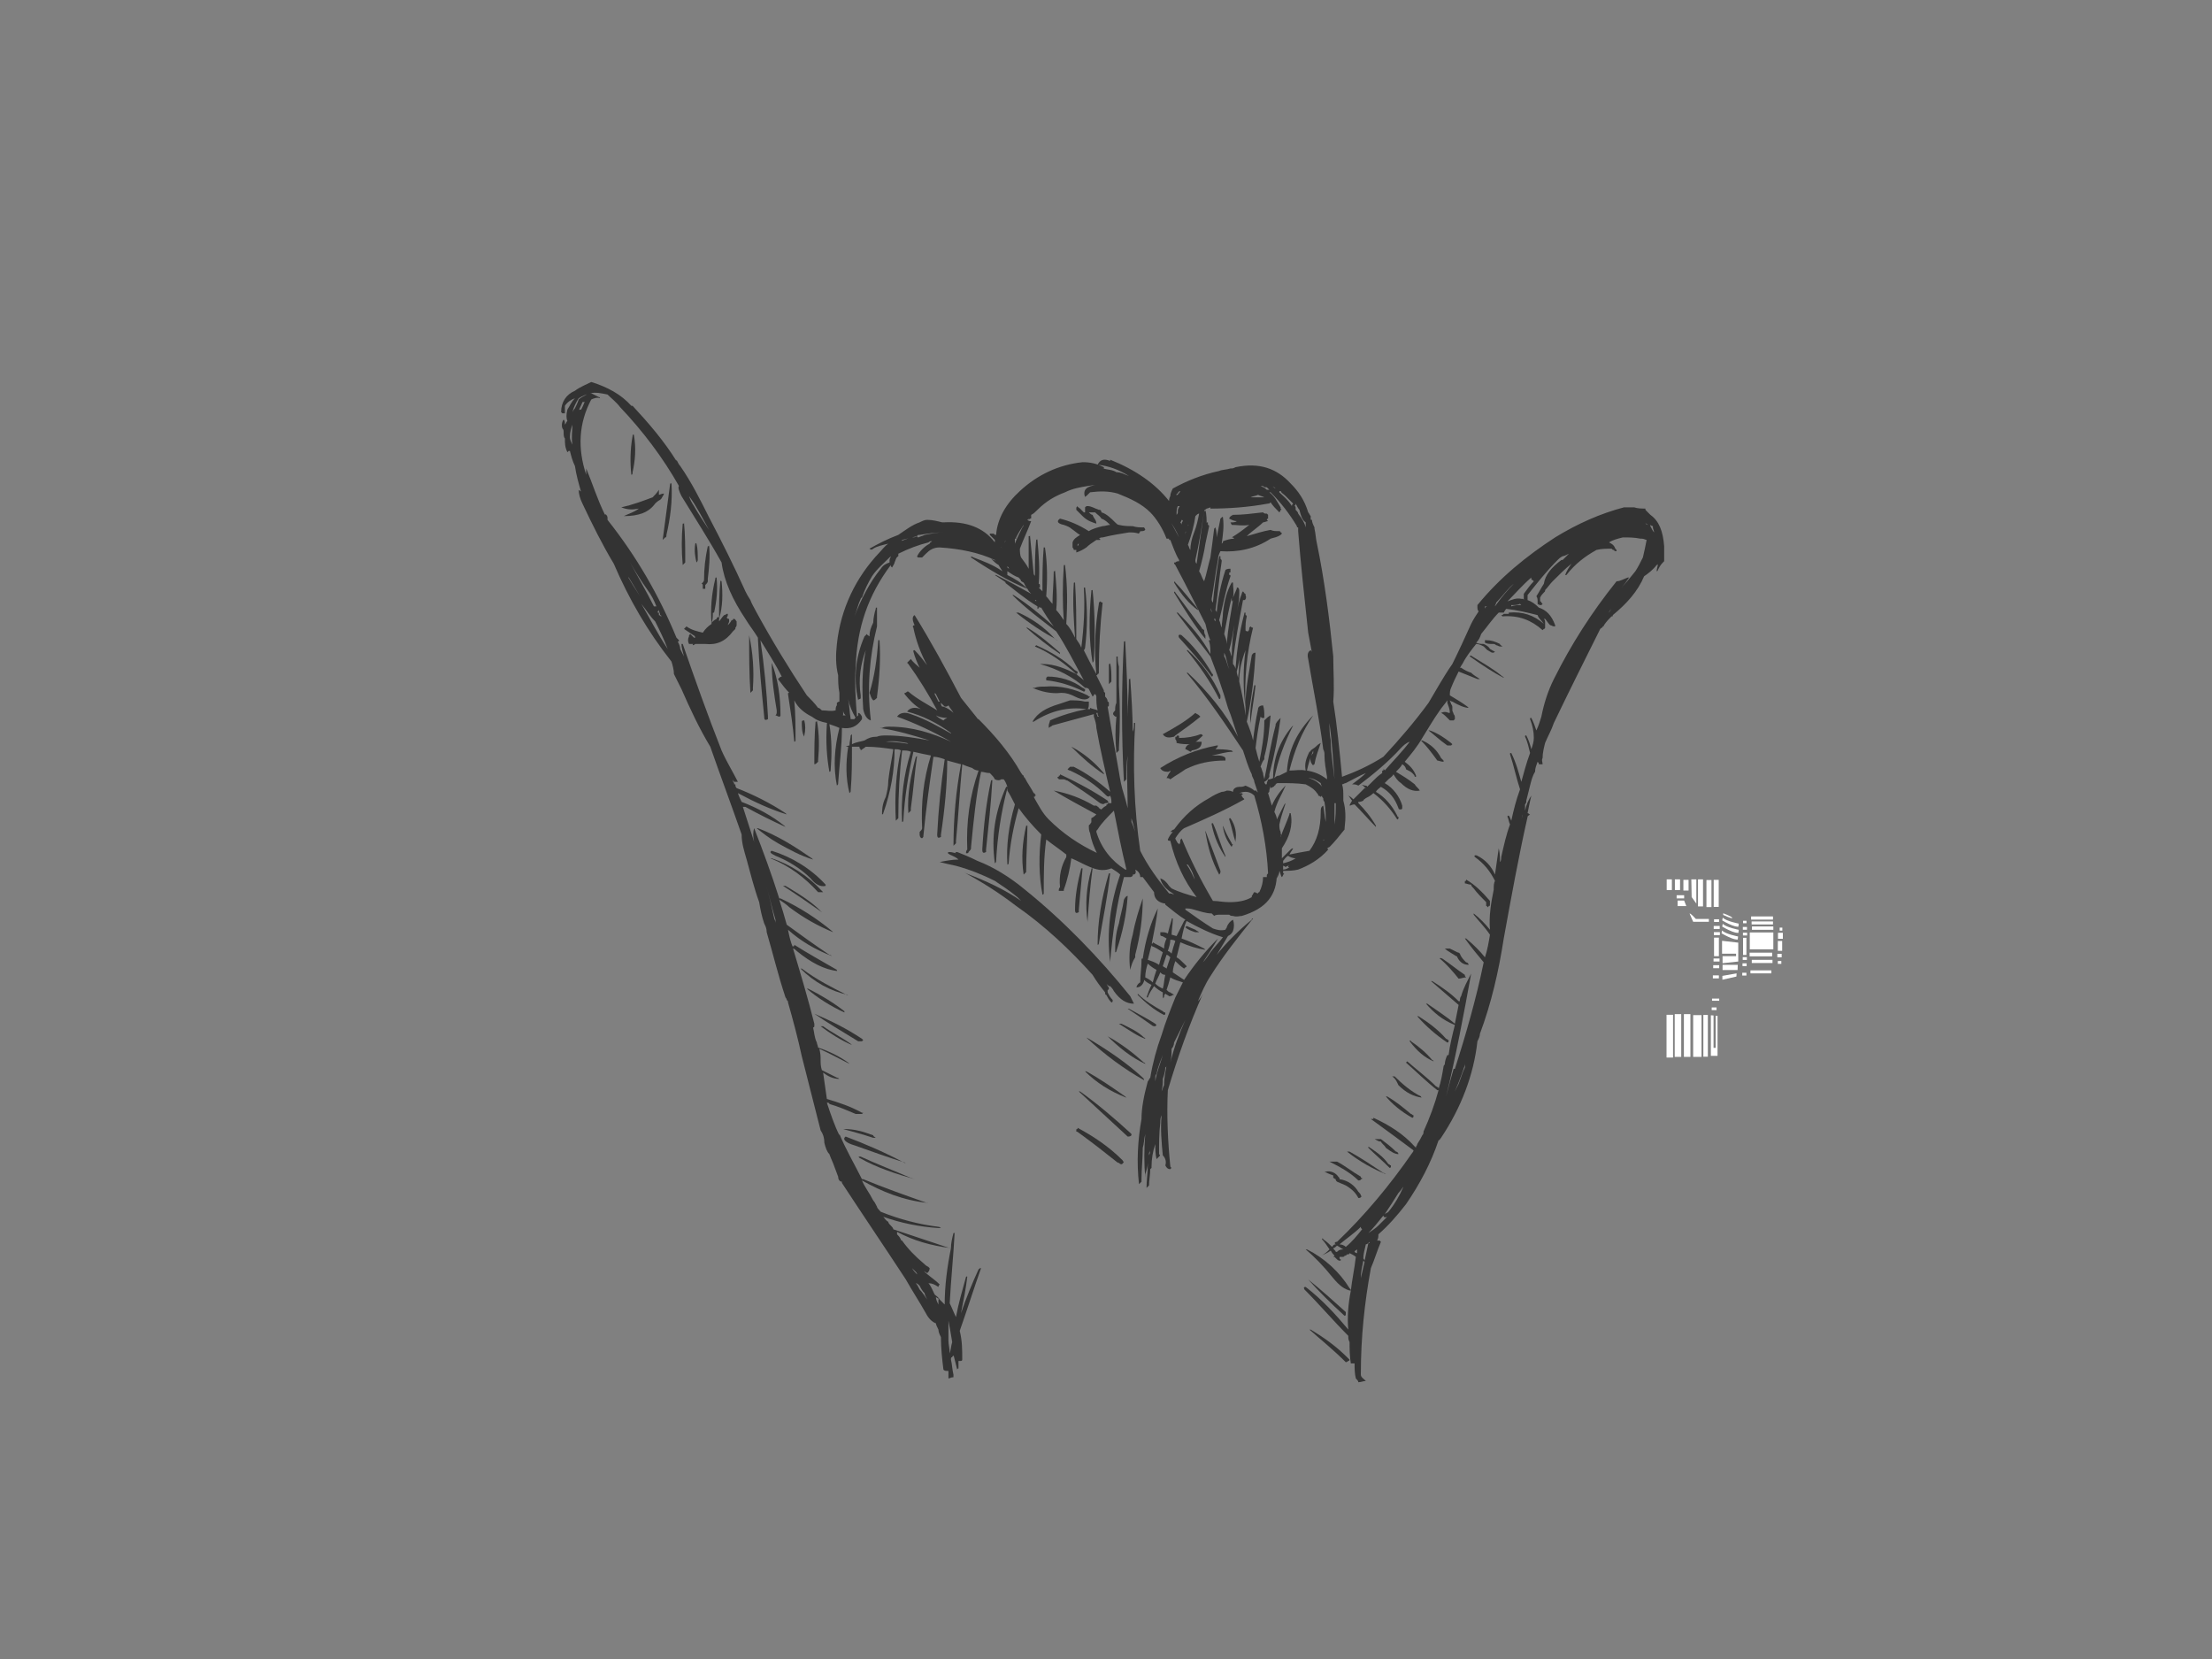 <?xml version="1.0" encoding="utf-8"?>
<!-- Generator: Adobe Illustrator 17.0.0, SVG Export Plug-In . SVG Version: 6.00 Build 0)  -->
<!DOCTYPE svg PUBLIC "-//W3C//DTD SVG 1.1//EN" "http://www.w3.org/Graphics/SVG/1.1/DTD/svg11.dtd">
<svg version="1.1" id="Layer_1" xmlns="http://www.w3.org/2000/svg" xmlns:xlink="http://www.w3.org/1999/xlink" x="0px" y="0px"
	 width="800px" height="600px" viewBox="0 0 800 600" enable-background="new 0 0 800 600" xml:space="preserve">
<rect x="0" y="0" width="800" height="600" fill="#808080" stroke="none"/>
<polygon fill="#FFFFFF" points="604.656,321.896 602.783,321.896 602.783,318.031 604.656,318.031 604.656,321.896 "/>
<polygon fill="#FFFFFF" points="607.615,321.896 605.743,321.896 605.743,318.031 607.615,318.031 607.615,321.896 "/>
<polygon fill="#FFFFFF" points="610.695,322.078 608.823,322.078 608.823,318.212 610.695,318.212 610.695,322.078 "/>
<polygon fill="#FFFFFF" points="618.97,328.057 617.158,328.057 617.158,318.273 618.97,318.273 618.97,328.057 "/>
<polygon fill="#FFFFFF" points="621.597,327.996 619.785,327.996 619.785,318.212 621.597,318.212 621.597,327.996 "/>
<polygon fill="#FFFFFF" points="615.92,327.815 614.108,327.815 614.108,318.031 615.92,318.031 615.92,327.815 "/>
<polygon fill="#FFFFFF" points="613.504,326.788 611.813,324.433 611.692,318.031 613.504,318.031 613.504,326.788 "/>
<polygon fill="#FFFFFF" points="609.095,324.916 606.377,324.916 606.377,323.769 609.095,323.769 609.095,324.916 "/>
<polygon fill="#FFFFFF" points="606.739,325.701 606.739,327.695 609.88,327.695 609.095,325.701 606.739,325.701 "/>
<path fill="#FFFFFF" d="M611.088,330.473l1.268,2.899h5.678v-1.026h-4.711C613.323,332.345,611.148,329.929,611.088,330.473
	L611.088,330.473z"/>
<polygon fill="#FFFFFF" points="621.718,333.432 619.906,333.432 619.906,332.466 621.718,332.466 621.718,333.432 "/>
<polygon fill="#FFFFFF" points="621.657,345.814 619.906,345.814 619.906,339.109 621.657,339.109 621.657,345.814 "/>
<polygon fill="#FFFFFF" points="621.899,347.746 619.725,347.746 619.725,346.659 621.899,346.659 621.899,347.746 "/>
<polygon fill="#FFFFFF" points="621.778,350.163 619.604,350.163 619.604,349.075 621.778,349.075 621.778,350.163 "/>
<polygon fill="#FFFFFF" points="621.657,353.846 619.483,353.846 619.483,352.76 621.657,352.76 621.657,353.846 "/>
<polygon fill="#FFFFFF" points="622.02,338.204 619.846,338.204 619.846,337.117 622.02,337.117 622.02,338.204 "/>
<polygon fill="#FFFFFF" points="621.96,335.969 619.785,335.969 619.785,334.882 621.96,334.882 621.96,335.969 "/>
<polygon fill="#FFFFFF" points="631.656,333.905 630.405,333.905 630.405,333.01 631.656,333.01 631.656,333.905 "/>
<polygon fill="#FFFFFF" points="631.614,345.377 630.405,345.377 630.405,339.165 631.614,339.165 631.614,345.377 "/>
<polygon fill="#FFFFFF" points="631.781,347.167 630.28,347.167 630.28,346.16 631.781,346.16 631.781,347.167 "/>
<polygon fill="#FFFFFF" points="631.698,349.406 630.196,349.406 630.196,348.398 631.698,348.398 631.698,349.406 "/>
<polygon fill="#FFFFFF" points="631.614,352.82 630.113,352.82 630.113,351.812 631.614,351.812 631.614,352.82 "/>
<polygon fill="#FFFFFF" points="631.865,338.326 630.364,338.326 630.364,337.318 631.865,337.318 631.865,338.326 "/>
<polygon fill="#FFFFFF" points="631.822,336.255 630.321,336.255 630.321,335.247 631.822,335.247 631.822,336.255 "/>
<path fill="#FFFFFF" d="M623.046,331.862l-0.181,1.027c0,0,2.053,1.208,3.684,1.812c1.631,0.604,2.174,0.423,2.174,0.423
	l0.121-1.087C628.845,334.036,624.315,333.191,623.046,331.862L623.046,331.862z"/>
<path fill="#FFFFFF" d="M623.046,334.097l-0.181,1.027c0,0,2.053,1.208,3.684,1.812c1.631,0.604,2.174,0.423,2.174,0.423
	l0.121-1.087C628.845,336.271,624.315,335.425,623.046,334.097L623.046,334.097z"/>
<path fill="#FFFFFF" d="M622.805,336.512l-0.181,1.027c0,0,2.053,1.208,3.684,1.812c1.631,0.604,2.174,0.423,2.174,0.423
	l0.121-1.087C628.603,338.687,624.073,337.841,622.805,336.512L622.805,336.512z"/>
<path fill="#FFFFFF" d="M623.228,330.292v0.604c0,0,3.141,1.51,3.262,1.087C626.61,331.56,623.228,330.292,623.228,330.292
	L623.228,330.292z"/>
<polygon fill="#FFFFFF" points="622.805,340.257 622.805,344.908 627.878,344.908 627.878,345.814 622.986,345.814 622.986,348.35 
	628.663,347.746 628.663,340.922 622.805,340.257 "/>
<polygon fill="#FFFFFF" points="628.482,348.954 622.986,348.954 622.986,350.826 628.422,350.826 628.482,348.954 "/>
<polygon fill="#FFFFFF" points="628.06,352.034 622.926,352.941 622.926,354.33 627.999,353.182 628.06,352.034 "/>
<polygon fill="#FFFFFF" points="641.226,332.587 633.314,332.587 633.314,331.439 641.226,331.439 641.226,332.587 "/>
<polygon fill="#FFFFFF" points="641.226,334.338 633.495,334.338 633.495,333.251 641.226,333.251 641.226,334.338 "/>
<polygon fill="#FFFFFF" points="641.347,336.271 633.616,336.271 633.616,335.063 641.347,335.063 641.347,336.271 "/>
<polygon fill="#FFFFFF" points="641.347,343.337 632.831,343.337 632.831,337.237 641.347,337.237 641.347,343.337 "/>
<polygon fill="#FFFFFF" points="640.925,345.874 632.771,345.874 632.771,344.545 640.925,344.545 640.925,345.874 "/>
<polygon fill="#FFFFFF" points="641.045,348.29 633.555,348.29 633.555,347.142 641.045,347.142 641.045,348.29 "/>
<polygon fill="#FFFFFF" points="640.622,352.034 633.073,352.034 633.073,350.947 640.622,350.947 640.622,352.034 "/>
<polygon fill="#FFFFFF" points="644.548,343.881 642.978,343.881 642.978,340.317 644.548,340.317 644.548,343.881 "/>
<polygon fill="#FFFFFF" points="644.79,339.533 643.038,339.533 643.038,337.358 644.79,337.358 644.79,339.533 "/>
<polygon fill="#FFFFFF" points="644.608,336.573 643.642,336.573 643.642,335.486 644.608,335.486 644.608,336.573 "/>
<polygon fill="#FFFFFF" points="644.367,346.237 642.797,346.237 642.797,344.968 644.367,344.968 644.367,346.237 "/>
<polygon fill="#FFFFFF" points="644.246,348.592 642.978,348.592 642.978,347.565 644.246,347.565 644.246,348.592 "/>
<polygon fill="#FFFFFF" points="621.778,361.94 619.181,361.94 619.181,361.155 621.778,361.155 621.778,361.94 "/>
<polygon fill="#FFFFFF" points="620.812,365.322 619.06,365.322 619.06,364.355 620.812,364.355 620.812,365.322 "/>
<polygon fill="#FFFFFF" points="618.758,367.194 618.758,381.871 621.174,381.871 621.174,367.376 620.51,367.376 620.51,378.972 
	619.725,378.972 619.725,367.255 618.758,367.194 "/>
<polygon fill="#FFFFFF" points="617.671,382.173 616.041,382.173 616.041,367.073 617.671,367.073 617.671,382.173 "/>
<polygon fill="#FFFFFF" points="615.376,382.233 612.356,382.233 612.356,367.134 615.376,367.134 615.376,382.233 "/>
<polygon fill="#FFFFFF" points="605.079,382.475 602.723,382.475 602.723,367.013 605.079,367.013 605.079,382.475 "/>
<polygon fill="#FFFFFF" points="608.038,382.233 605.682,382.233 605.682,366.771 608.038,366.771 608.038,382.233 "/>
<polygon fill="#FFFFFF" points="611.36,382.233 609.004,382.233 609.004,366.771 611.36,366.771 611.36,382.233 "/>
<g>
	<g>
		<path fill="#333333" d="M242.836,174.418c0,0.454,0,0.454-0.453,0.454c-0.908,6.8-1.814,13.6-2.72,20.4
			c0.454-0.454,0.907-0.908,0.907-0.908c0.454,0,0.454-0.454,0.454-0.905C242.383,187.564,243.29,181.218,242.836,174.418z"/>
		<path fill="#333333" d="M244.65,166.259v0.452c-4.533-7.251-9.974-13.6-15.866-19.946h-0.454c-3.627-4.079-8.613-6.8-14.506-8.613
			c-1.814,0.908-4.081,1.813-5.894,3.174c-3.173,1.359-4.987,4.079-4.987,7.705c0,0,0,0,0.454,0.454c0,0,0,0,0.454,0h0.453
			c0-0.454,0-0.454,0-0.454c0-0.454,0-0.905,0-0.905c0-0.454,0-0.454,0-0.908v-0.454c0.906-1.359,2.267-2.267,3.627-2.72
			c-1.36,1.361-1.813,2.72-2.72,4.082c-0.452,1.813-0.452,3.172,0,4.079c-0.452,0.454-0.452,0.905-0.906,1.359
			c0-0.905,0-1.359-0.453-1.813c-0.454,0.454-0.908,1.813-0.454,3.174c0.454,0.452,0.454,0.905,0.454,1.359
			c0,0.908,0,1.813,0.453,2.267c0,1.813,0,3.174,0.906,4.987l0.454-0.454h0.454c0.453,1.813,0.907,3.626,1.813,5.441
			c0.454,3.172,1.36,6.346,2.267,9.518c0-0.452-0.454-0.452-0.906-0.905c0,1.359,0.452,3.172,1.36,4.987
			c3.626,7.705,7.253,14.959,11.333,21.759c5.44,12.692,12.24,24.479,20.852,35.358c0.454,1.361,0.906,3.174,0.906,4.533
			c0.908,1.815,1.814,3.628,2.72,5.441c3.173,7.254,6.346,14.053,10.427,20.853c3.627,10.426,7.706,21.305,11.333,31.733l0,0
			c0,3.172,0.906,5.892,1.813,9.066c1.36,4.987,2.72,10.426,4.533,15.413c0.454,2.72,0.906,4.987,1.814,7.707
			c0.453,0.905,0.907,1.813,0.907,3.172c2.267,7.707,4.079,15.413,6.8,23.574c0,0,0.452,0.454,0.452,0.905
			c0.454,0.454,0.454,0.454,0.454,0.908c1.813,6.346,3.627,13.146,4.987,19.492c2.267,9.066,4.533,17.681,6.8,26.748
			c0.907,1.359,1.359,2.718,1.359,4.533c0.454,1.813,0.908,3.172,1.814,4.079c0.452,1.359,1.36,3.172,1.813,4.533
			c0.454,1.359,0.906,2.267,1.36,3.626c0,0.908,0.454,1.813,1.36,1.813c0,0.454,0,0.454,0,0.454
			c7.706,11.787,15.413,23.12,23.119,34.907c2.267,4.079,4.987,8.159,7.254,12.238c0.907,1.815,2.267,3.174,3.627,3.628
			c0,0.454,0.452,1.359,0.906,2.267c0,0.905,0.454,1.813,0.907,2.72c0,4.079,0.454,8.159,0.906,11.785
			c0.454,0.454,0.908,0.454,1.814,0.454c0,0.908,0,1.813,0,2.72c0.452,0,0.906-0.454,1.813-0.454c0-0.454,0-0.454,0-0.905
			c-0.453-1.815-0.453-3.628-0.907-5.441c0-0.454,0-0.908,0.454-0.908c0-0.452,0.453-0.452,0.453-0.452v-0.454
			c0.454,1.813,0.906,3.626,1.36,5.439c0-0.452,0.454-0.452,0.454-0.452c0-0.908,0-1.815,0-2.72c0.453,0,0.907,0,0.907,0
			c0.452,0,0.452-0.454,0.452-0.454c0-3.626,0-6.8-0.906-10.426c2.72-7.707,4.987-14.961,7.706-22.666c-0.452,0-0.452,0-0.906,0.452
			c-2.267,4.987-4.533,10.428-6.346,15.866c0.906-4.533,1.813-9.066,2.267-13.146c0-0.454-0.454,0-0.454,0
			c-1.36,4.987-2.719,9.52-3.627,14.507c-0.906-1.813-1.359-3.174-2.267-4.987c0.454-8.613,1.36-17.225,1.814-25.84
			c0,0.454,0,0.454-0.454,0.454c-0.453,1.813-0.907,3.628-0.907,5.441h-0.454c-6.8-2.267-13.6-4.533-20.4-6.8
			c0-0.454-0.452-0.908-0.906-1.361c-0.453-0.452-0.907-0.905-0.907-1.359c-0.906-0.454-1.36-1.359-1.813-1.813
			c6.346,2.267,13.146,3.626,19.946,4.079c0,0,0.454,0,0.907,0c-0.453-0.454-0.907-0.454-0.907-0.454
			c-7.254-0.905-14.053-2.72-20.853-5.439c-0.452-0.454-1.359-1.361-1.359-1.815c-0.454-0.905-0.908-1.813-1.36-2.267
			c-1.36-2.718-3.173-4.985-4.081-7.251c7.254,4.079,14.96,7.251,24.027,8.159c0,0,0,0-0.453,0
			c-7.707-2.72-15.413-5.441-23.12-8.613h-0.454c-2.719-5.441-5.892-10.879-8.159-16.32c0,0.454,0,0.454,0,0.454
			c-1.814-3.628-3.174-7.707-4.533-11.787c0.453,0,0.907,0,0.907,0.454c3.173,0.905,6.346,2.267,9.519,3.626c0.454,0,1.36,0,2.267,0
			c0,0,0,0,0.454-0.454c0,0,0,0-0.454,0c-4.079-2.267-8.159-3.626-12.692-4.985c-0.454-3.174-0.908-6.348-1.36-9.52
			c1.813,1.359,3.627,2.267,5.893,2.267c0,0-0.454-0.454-0.908-0.454c-1.813-0.908-3.626-1.813-5.439-2.72
			c-0.453-1.359-0.453-2.72-0.453-3.626c0-1.361,0-2.267-0.454-4.079c4.079,1.813,7.254,3.626,10.879,5.439c0,0,0,0-0.452-0.454
			c-3.173-2.267-6.8-4.079-10.881-5.439c0-0.454-0.452-1.361-0.452-1.813c-0.907-1.815-0.907-3.628-1.36-5.441
			c0.454,0,0.454-0.454,0.454-0.454c0-0.454,0-0.454,0-0.905c-2.267-9.066-4.987-18.133-7.707-27.199
			c0.454,0,0.908,0.452,1.36,0.905c4.987,4.079,9.973,6.8,14.96,7.254c-0.454,0-0.454,0-0.454-0.454
			c-5.439-3.172-10.426-5.892-15.413-9.066v0.454c-0.454,0-0.454,0-0.454,0.454l0,0c-0.906-1.813-1.359-4.079-1.813-6.346
			c4.533,4.079,9.973,7.251,15.866,9.518c0,0-0.454-0.452-0.906-0.452c-5.44-3.628-10.427-7.254-15.414-10.882
			c-0.906-3.172-1.813-6.346-2.719-9.066c1.36,0.908,2.719,1.815,3.627,2.72c5.44,4.079,10.426,6.8,15.866,9.066
			c0,0,0,0-0.454-0.454c-5.439-4.533-11.787-8.613-18.587-11.785c-0.452,0-0.452,0-0.452,0c-2.72-8.615-5.894-17.228-9.066-25.387
			c-0.454,1.359-0.454,3.172,0,4.987c-1.36-4.082-2.72-8.615-4.081-12.694c0,0,0.454,0,0.908,0c4.986,2.72,9.519,4.987,14.506,7.254
			c0,0,0,0-0.454-0.454c-4.533-3.626-9.519-6.346-15.413-8.613c-0.454-0.908-0.907-1.813-1.36-3.174
			c5.894,3.174,11.787,5.895,17.679,7.707c0,0,0,0-0.452-0.454c-5.44-3.626-11.787-6.8-17.681-9.066
			c-0.452-0.454-0.452-0.905-0.452-1.359h-0.454v-0.454c-0.453-0.454-0.453-0.908-0.453-1.359c0,0,0,0.452,0.453,0.905
			c0.454,0,0.906,0,1.36,0c-1.813-3.626-4.079-7.254-5.893-11.333c-4.986-12.692-9.519-25.387-14.053-38.532h-0.454
			c0,1.361,0.454,2.72,0.907,4.533c-0.453-0.905-0.907-1.813-1.36-2.72c0-0.905-0.452-1.813-0.906-2.718
			c0.454,0,0.454,0,0.454-0.454c-0.454-0.454-0.907-0.908-0.907-0.908c-6.347-15.413-14.507-29.466-24.933-42.612v-0.454
			c0-0.454,0-0.905-0.454-1.359c-0.454-0.454-0.454,0-0.454,0c-2.719-5.441-4.533-11.333-6.8-16.774c0,0.454,0,1.361,0,2.267
			c-3.173-9.52-2.719-18.587,1.814-27.199c0.906-0.454,2.267-0.905,3.173-0.454c0-0.452-0.454-0.452-0.454-0.452
			c-0.906-0.454-1.813-0.908-2.719-1.361c-0.454,0-0.454,0-0.907,0c-1.36,0.907-2.72,1.361-3.627,2.267
			c-0.454,1.361-0.907,2.267-1.36,3.174c-0.454,0.454-0.906,1.359-0.906,1.359l0,0c0.452-1.813,1.36-3.626,2.267-4.987
			c1.36-0.905,2.719-1.359,4.079-1.813c2.267-0.454,4.08,0,6.347,0.454c1.359,1.359,3.173,2.72,4.533,4.533
			c8.159,8.613,15.413,18.133,21.306,28.558c-0.454,0.454,0,1.815,0.906,3.628c4.987,8.159,9.973,15.866,14.506,24.025
			c0.906,6.8,4.08,13.6,8.614,20.4c1.359,2.267,3.173,4.533,4.533,6.8c0,0,0,0,0,0.454c0.453,9.52,1.359,19.04,2.267,28.107
			c0,1.359,0.453,1.359,1.359,0.905c0-0.454,0-0.454,0-0.905c-0.452-9.066-1.359-18.587-2.719-27.653
			c2.719,4.533,5.439,8.613,7.706,13.146l0,0c-0.454,0-0.906,0.454-1.36,0.908c1.36,1.813,2.72,3.626,4.08,4.985
			c-0.454,0-0.454,0-0.454,0.454c0.907,5.895,1.813,11.787,2.267,17.228c0.454,0,0.454-0.454,0.454-0.454
			c0-4.987,0-9.52-0.454-14.507c1.36,2.72,3.627,4.533,6.346,5.895c1.814,1.359,3.174,1.813,5.441,2.267c0,0,0,0,0.453,0
			c-0.453,0-0.453,0-0.453,0.452c-0.454,6.348,0,12.241,0.907,17.228c0.452,0,0.452-0.454,0.452-0.454
			c0.454-5.892,0.454-11.333-0.452-16.774c1.36,0.454,2.719,0.908,3.627,1.361c-1.814,7.254-2.267,14.054-0.908,20.853
			c0.454-0.454,0.454-0.454,0.454-0.908c0.454-6.8,1.36-13.146,1.36-19.946c3.173,0.454,5.439-0.454,7.252-3.174
			c0-0.454,0-0.454,0-0.905c-0.452-0.908-0.906-1.361-1.359-1.361c0,0.454,0,0.454,0,0.908c0,0,0,0-0.454,0.454
			c-0.454-5.895-0.906-12.241-0.454-18.133c0.454-14.054,4.533-25.84,12.694-36.72c0,0.454,0,0.454,0,0.454
			c0.454,0.452,0.454,0.452,0.454,0.452c0.452-0.905,0.906-1.359,0.906-1.813c0.454-0.905,0.454-1.813,1.36-2.267
			c0,0,0-0.454,0-0.905c3.627-1.815,7.252-3.174,10.879-4.082c0.454-0.452,0.906-0.452,1.36-0.452
			c-0.454,0.452-0.906,0.452-0.906,0.905c-1.814,0.908-3.627,2.72-4.533,4.533c0,0,0,0.454,0.452,0.454c0.454,0,0.908,0,1.36,0
			c0.454-0.454,0.906-0.908,1.36-1.359c1.36-1.361,2.72-2.267,4.987-2.267c7.253,0.452,14.053,1.813,19.946,4.533
			c0,0,0,0,0.454,0.452c-0.454-0.452-0.908-0.452-0.908-0.452l-0.906-0.454c0.906,0.905,1.814,1.813,2.72,2.267
			c0.452,0.905,0.906,1.359,1.36,2.267c-3.174-2.267-6.8-3.628-10.426-4.987c-0.907-0.454-0.907-0.454-0.907,0
			c6.8,4.533,13.6,8.613,20.4,11.333c0.453,0.908,0.907,1.359,1.359,1.813c-4.079-2.267-8.159-4.533-12.692-6.8h-0.454
			c1.36,0.907,2.72,1.813,4.079,2.72h-0.452c3.627,2.72,7.252,5.892,11.785,8.613c0,0,0,0.454,0,0.907
			c0.454,0,0.454-0.454,0.454-0.454c0-0.454,0-0.454,0-0.454c0,0.454,0.454,0.454,0.907,0.454c1.36,2.267,2.72,4.533,4.533,6.8
			c-4.533-4.08-9.519-8.159-14.506-11.333h-0.454c4.533,4.533,9.974,8.613,15.866,13.146c3.626,5.441,6.8,11.787,9.974,17.679
			c-0.908-0.905-1.815-1.359-2.72-2.267c-3.628-1.813-7.706-3.626-12.239-3.626h-0.907c6.346,1.813,11.785,4.533,16.318,8.613
			c0.456,0,0.908,0,1.361,0.454c0.454,0.908,0.905,1.813,1.361,2.72c0,0,0,0,0.452-0.454c0,0,0-0.454,0.454-0.454
			c0,0,0.454,0.454,0.454,0.908l0,0c0,1.813,0,3.172,0.452,4.987c-0.905-0.454-1.811-0.454-2.718-0.908v0.454
			c-0.454,0-0.908,0-0.908,0l0,0c0.454-0.454,0.454-1.361,0.454-1.813c0-0.454,0-0.454,0-0.908c-0.454,0-0.905,0-1.361,0
			c-1.811-0.454-3.626-0.454-5.439-0.454c-1.361,0.454-2.72,0.908-4.079,1.361c-4.533,1.359-7.707,3.172-9.52,6.346h0.454
			c6.346-4.079,12.692-5.441,19.04-4.533c-4.533,0.905-9.066,2.267-13.148,4.079c0,0.454-0.452,1.359-0.452,1.813
			c0,0.454,0,0.454,0,0.908c0.452-0.454,0.906-0.454,1.36-0.908c4.985-1.359,9.974-2.72,14.959-4.079c0,0,0,0.454,0,0.908
			c0.454,1.359,0.908,2.718,0.908,4.079c1.359,7.705,3.174,15.413,4.985,23.12c-4.077-3.628-8.61-6.8-13.144-9.066
			c-0.456,0-0.456,0-0.456,0c-0.452,0-0.905,0-0.905,0c-0.454,0.452-0.454,0.452-0.454,0.452s0,0-0.452,0.454
			c0.452,0.454,0.905,0.454,0.905,0.454c4.987,2.267,9.066,4.987,13.146,9.066c0.454,0.454,0.908,0.454,1.359,0l0,0
			c0.456,0.908,0.456,1.813,0.456,2.72h-0.456l0,0c-0.452,0-0.452,0-0.905,0c0,0.454,0,0.454,0,0.454c-0.454,0-0.454,0-0.454,0.452
			c-0.908,0.454-1.359,0.908-1.813,1.361c-0.454,0-0.454-0.454-0.905-0.454c0-0.454-0.456-0.454-0.908-0.908
			c-0.454,0-0.908,0-0.908,0c-4.533-2.718-9.518-4.533-14.506-5.439l0,0c4.532,2.72,9.521,5.439,15.413,8.613
			c-0.454,0.454-0.908,0.908-1.815,1.359c0,0.454,0,0.454,0,0.908v0.454c0,0.454-0.452,0.454-0.452,0.905
			c-0.454,0-0.454,0.454-0.454,0.454c0,0.907,0,1.813,0.454,2.72c0.452,2.72,1.359,4.987,2.718,7.707c0-0.454,0-0.454,0-0.454
			c-6.8-3.174-12.692-7.254-17.678-12.241c-2.267-2.267-3.627-4.987-5.44-8.159c0.453,0,0.453,0,0.453-0.454
			c0.454,0,0.454,0,0-0.454c0,0,0-0.454-0.453-0.454c-0.908-1.813-2.267-3.626-3.174-5.439l0,0
			c-0.452-0.454-0.452-0.454-0.452-0.908c-0.454,0-0.454-0.454-0.907-0.905c-4.08-7.254-9.52-13.6-15.413-19.494
			c-0.453,0-0.453-0.454-0.907-0.905c-1.813-2.267-3.627-4.533-5.439-6.8c-5.44-10.428-10.881-20.4-16.773-29.92
			c-0.908,0.454-0.908,1.813,0,3.626c-0.454,0-0.908,0.454-0.454,0.908c0.907,4.533,2.72,9.52,4.987,13.6
			c-1.36-1.813-2.72-3.628-4.533-5.441c-0.454,0-0.454,0-0.454,0.454c0.454,1.813,1.36,4.079,2.267,5.892
			c-0.906-0.905-2.267-1.813-3.173-3.172c-0.454,0.454-0.907,0.905-1.36,1.359c0,0,0,0,0.454,0.454
			c3.626,4.987,7.253,10.879,10.426,16.774c-3.626-2.267-7.252-4.082-10.426-6.8c-0.454,0-0.454,0-0.454,0
			c-0.454,0.452-0.454,0.452-0.906,0.452c0,0.454,0,0.454,0,0.454c1.813,2.267,3.627,4.079,5.893,5.441
			c-2.267-0.908-4.08-0.454-4.987,0.905c5.44,1.361,10.879,4.082,15.866,7.707c0,0,0,0.454,0.454,0.454
			c-4.987-2.72-9.52-5.441-14.96-7.254c-2.267-0.908-4.081-0.454-4.987,0.908c6.347,2.267,13.147,5.439,19.493,9.066
			c-6.8-3.174-14.053-5.441-22.212-5.441c-0.908,0-1.814,0-2.72,0.454c-0.454,0-0.454,0-0.906,0
			c6.346,0.905,12.239,2.72,18.133,4.533c-4.987-0.908-10.427-1.813-15.414-1.813c-1.359,0-2.719,0-3.626,0.452
			c-1.814,0-3.174,0.454-4.533,1.361c-1.36,0.454-2.72,0.454-4.533,1.359c0-1.359,0-2.267,0-3.626c0,0,0,0-0.454,0.454
			c0,0.905-0.454,2.267-0.454,3.626c-0.452,0-1.359,0.454-1.359,0.454h0.907c-0.907,5.892-0.907,11.333,0.452,16.772
			c0.454-0.452,0.454-0.452,0.454-0.905c0.454-5.441,0.454-10.428,0.454-15.866c0.907,0,1.813,0,2.719,0c0,0.454,0,0.454,0,0.454
			c0.454,0.452,0.454,0.452,0.454,0.905c0.452-0.454,1.36-0.905,1.813-1.359c3.627,0,6.8,0.454,9.973,0.905
			c-0.452,3.174-1.359,7.254-1.813,11.333c0,2.267-0.454,4.082-0.906,5.895c-1.36,2.72-1.36,4.987-1.36,6.346
			c0.454,0,0.454-0.454,0.454-0.454c2.719-7.705,4.079-15.413,4.079-23.12c0.907,0,1.813,0,2.267,0.454
			c-1.813,8.161-2.267,16.774-1.813,25.387c0.453-0.454,0.907-0.908,0.907-0.908c0-0.452,0-0.452,0-0.905
			c0-7.707,0.452-15.866,1.36-23.574c1.359,0,2.267,0,3.173,0.454c-2.72,8.613-3.627,17.225-3.173,25.387
			c0.453,0,0.453-0.454,0.453-0.454c0.454-8.613,1.814-16.774,3.627-24.933c1.813,0.454,4.079,0.908,6.346,1.359
			c-2.719,8.615-3.626,17.228-3.173,26.294c0,0.454-0.453,0.905-0.907,1.359c0,0.454,0,0.454,0,0.908
			c0,0.905,0.454,1.359,0.907,1.359c0.454-0.454,0.454-0.454,0.454-0.905c0.906-9.52,2.267-19.04,3.627-28.561
			c1.359,0,2.719,0.454,4.079,0.908c-1.36,9.066-2.267,18.133-2.72,27.199c0,1.359,0.454,1.359,1.36,0.905c0-0.452,0-0.452,0-0.905
			c1.36-9.066,2.267-18.133,2.267-26.746c1.814,0.452,3.173,0.905,4.987,1.359c-1.814,9.52-2.72,19.492-2.72,29.466
			c0.454-0.454,0.906-0.908,0.906-0.908c0-0.452,0-0.452,0-0.905c0.908-9.066,1.36-18.587,2.267-27.653
			c0.908,0.454,2.267,0.908,3.627,1.359c0.454,0.454,1.36,0.908,2.267,0.908c-3.173,9.066-4.533,18.587-4.079,28.558
			c-0.454,0.454-0.454,0.908-0.454,1.361c0.454,0,0.906,0,0.906-0.454c0.454-0.454,0.908-0.908,0.908-1.359v-0.454
			c0.907-9.52,1.813-18.587,3.626-27.199c0.908,0,1.814,0.454,3.174,0.454l0,0c0.907,0.905,1.359,1.359,1.813,2.267
			c0.907,0.452,1.813,0.452,2.267,0c0,0,0,0,0.454,0c0,0,0,0,0.453,0c0.454,0.452,0.906,1.359,1.36,2.718c-0.454,0-0.454,0-0.454,0
			c-4.079,9.066-5.439,18.133-4.079,27.653c0.454-0.454,0.454-0.454,0.454-0.905c0.453-8.615,1.813-17.681,4.079-26.294
			c0,0.454,0,0.454,0,0.908c0.907,1.359,1.813,3.172,2.72,4.987c-2.267,7.705-3.174,14.959-2.72,21.759
			c0.454,0,0.454-0.454,0.454-0.454c0.453-6.8,1.813-13.6,3.626-19.946c2.267,3.174,4.987,6.346,8.16,9.52
			c-0.907,7.254-0.907,14.959,0.454,21.759c0.452,0,0.452-0.454,0.452-0.454c0-6.8,0-13.146,0.908-19.492
			c2.267,1.813,4.985,3.626,7.251,5.441c0,0.452,0,0.452,0,0.905c-1.811,3.174-2.718,6.8-2.267,10.879
			c-0.452,0.454-0.452,0.908-0.452,1.361c0.452,0,1.359,0,1.813,0c0,0,0,0,0-0.454c1.361-3.626,2.267-7.707,2.72-11.333
			c2.267,0.908,4.533,2.267,6.8,3.174c3.174,1.359,5.441,1.359,7.707,0.452c1.359,0.908,2.267,1.361,3.172,2.267
			c-3.628,10.428-4.987,20.853-3.628,31.733c0,0,0,0,0-0.452c0.908-9.974,2.267-20.4,4.989-30.374c0.452,0,1.359,0,2.267,0
			c0,0,0.452,0,0.905-0.454c0,0,0,0,0-0.454c0.905,0,1.361-0.452,0.905-1.813l0,0c0.908,0.454,1.815,1.361,1.815,2.72
			c0.452,0,0.452,0,0.908,0c1.359,1.813,2.718,3.626,4.077,5.441c0,2.267,1.361,3.626,3.628,4.079c0.454,0,0.454,0,0.454,0.454
			c2.267,1.813,4.985,4.079,7.251,5.439c0,0,0,0-0.452,0.454c-0.908,1.813-1.815,3.626-2.72,5.441c-0.454,0-1.361-0.454-1.813-0.454
			c0-1.813,0.452-3.628,0.452-5.895c-0.452,0-0.452,0-0.452,0.454c-0.454,1.361-0.908,3.174-1.359,4.987
			c-0.908-0.454-1.361-0.454-1.815-0.454l0,0c-0.452,0-0.452,0-0.908,0v0.454c0,0,0,0,0,0.454c0,0,0,0.454,0.456,0.454
			c0.452,0,0.905,0.452,1.811,0.905c-0.452,0.908-0.905,2.267-0.905,3.628c-1.361-0.908-2.72-1.361-4.079-2.267v0.452
			c-0.454,0-0.454,0-0.454,0.454c0,0,0,0,0,0.454c1.361,0.454,2.72,1.359,4.079,2.267c-0.452,1.359-0.908,2.72-1.359,4.533
			c-1.359-0.908-2.72-1.359-4.082-1.813c0.456-1.813,0.908-3.628,1.361-5.441c0.905-4.533,1.813-9.066,2.267-13.146l0,0
			c-2.72,5.441-4.533,11.787-5.439,18.133c-0.456,0-0.456,0-0.456,0.454c0,0,0,0,0,0.454l0,0c0,2.267-0.452,4.985-0.452,7.705
			c-0.908,0.454-1.359,1.361-1.359,1.813c1.359,0,2.267-0.905,2.718-2.267c0,0,0,0,0-0.452c0.908,0.905,1.815,1.359,2.72,1.813
			c-0.905,1.813-1.361,3.172-1.813,4.533h0.452c0.456-1.361,1.361-2.72,2.267-4.079c0.908,0.905,2.267,1.813,3.174,2.267
			c0,0.905,0,1.359,0,2.267c0-0.454,0.454-0.454,0.454-0.454c0-0.454,0-0.908,0.454-1.361c0.452,0.454,0.908,0.454,1.359,0.908
			c0.454,0,0.908,0,1.359-0.454c0,0,0,0,0.456,0c-0.456-0.454-0.908-0.454-1.361-0.905c-0.454,0-0.905-0.454-1.361-0.908
			c0.456-1.359,0.908-2.72,1.361-4.533c1.361,0.908,3.172,1.359,4.533,1.813c-0.905,1.813-1.813,3.628-2.72,5.441
			c-1.813,4.533-3.626,9.066-4.985,13.6c-1.815,4.987-3.174,9.972-4.082,15.413c-0.452,0.454-0.452,0.908-0.908,1.359
			c-1.359,4.987-2.267,9.52-2.267,13.6c-1.359,7.707-1.811,15.415-0.905,23.574c0.454-0.454,0.905-0.908,0.905-0.908
			c0-0.452,0-0.452,0-0.905c0-3.628,0.456-7.254,0.456-11.333c0.452-1.361,0.452-3.174,0.905-4.987
			c-0.454,5.441-0.454,10.879,0,15.866c0,0,0,0,0-0.454c0,0,0-0.454,0-0.905c0.454-1.361,0.905-2.72,0.905-4.082
			c0,0,0,0.454,0,0.908c0,2.72-0.452,5.441-0.452,8.159c0,0,0.452-0.452,0.908-0.905c0-1.813,0.452-4.079,0.452-5.895
			c0.454-0.452,0.454-0.452,0.454-0.452s0,0,0-0.454c0-2.72,0.454-5.441,1.361-8.161c0,1.815,0,3.628,0.452,5.441
			c0.454-0.454,0.908-0.908,0.908-0.908c0.452-0.452,0.452-0.452,0-0.905c0-3.628,0-7.707,0.452-11.333c0-0.908,0-1.813,0.456-2.72
			c-0.456,4.987,0,9.974,0.452,14.507c0.908,0.905,1.359,2.267,0.908,3.626c0.452,0.908,0.908,1.359,1.813,1.359
			c0.454-0.452,0.454-0.452,0-0.905c-0.905-9.066-1.361-18.587-0.905-27.653c3.626-12.241,7.705-23.574,12.692-34.907
			c-0.454,0.908-0.908,1.815-1.815,2.72c1.361-3.172,2.723-6.346,4.533-9.066c4.533-7.254,9.974-14.053,15.415-20.853
			c-0.454,0-0.454,0-0.454,0.454c-4.533,3.628-9.066,8.161-12.694,12.694c1.361-2.267,2.723-4.533,4.082-6.8
			c0.908-0.454,1.359-0.908,1.813-1.815c0.454-1.359,0.454-2.718,0-4.079c-0.905,0.454-1.813,1.361-2.267,2.72
			c0,0.454-0.454,0.454-0.454,0.908c-1.813,0.452-3.174,0-4.533-0.454c-3.626-2.267-6.8-4.533-9.974-6.8c0-0.454,0-0.454,0-0.454
			l0,0c0.908,0,1.815,0,3.174,0.454c1.815,0.454,4.082,1.359,6.348,1.359c0.452,0.454,0.452,0.454,0.905,0.908
			c0.454-0.454,1.361-0.454,2.267-0.454c0.905,0,1.813,0,2.267,0s0.905,0,0.905,0c0.456,0.454,0.908,0.454,1.361,0.454
			c1.361,0.454,2.267,0,3.172,0c9.066-2.72,12.694-7.707,12.694-15.413c0,0.452,0,0.905,0,1.813c0.454-0.908,0.905-1.813,0.905-2.72
			c0.456,0.908,0.456,1.813,0.908,2.267c0,0,0.454-0.454,0.454-0.908c0.454,0,0.454-0.452,0-0.452c0-0.454,0-0.454,0-0.908
			c1.813,0,3.628,0,5.439-0.454l0,0c3.628-1.359,7.707-3.626,10.882-7.254c0,0,0,0-0.454-0.452c0.454,0,0.454-0.454,0.905-0.454
			c1.815-1.813,3.628-4.079,5.441-6.346v-0.454c0.454-3.628,0.454-6.8-0.452-9.974c0-0.454,0-0.905,0-1.359
			c0-1.813,0-3.174-0.456-4.533c0.456,0,0.908-0.454,1.361-0.454c2.72-1.359,4.987-2.72,7.254-3.626
			c-1.359,1.359-3.174,2.718-4.987,4.079c0.905,0,1.361,0,2.267,0.454c5.439-4.082,10.879-8.615,15.413-13.6
			c0.908-0.908,1.815-1.815,3.174-2.267c-2.72,3.626-5.892,6.8-9.066,10.426c0-0.454-0.454-0.454-0.454-0.454v0.454
			c-0.454,0-0.454,0-0.454,0.454c0,0,0,0,0,0.454c-1.359,0.905-2.267,1.813-3.174,2.718c-0.452,0.454-0.905,0.908-1.359,1.361
			c0,0-0.452,0.454-0.908,0.905c0-0.452-0.452-0.452-0.905-0.452c-0.905-0.454-1.361,0-0.454,0c0,0.452,0.454,0.452,0.908,0.905
			c0,0,0,0-0.454,0c-1.361,1.361-2.72,2.72-3.628,3.628c0,0,0,0-0.452,0.452c-0.454-0.452-0.908-0.905-1.815-1.359l0,0
			c0.456,0.454,0.908,1.359,1.361,1.813c-0.454,0.907-0.905,1.361-0.905,1.813c0.452,0,0.905-0.452,1.811-0.452
			c2.723,2.718,4.989,5.439,7.707,8.159v-0.454c-1.813-3.172-4.079-5.892-6.346-8.159c0-0.454,0-0.454,0-0.454
			c0.454,0,0.905,0,1.813-0.454c0-0.454,0.454-0.454,0.908-0.905c0.908-0.454,1.813-0.908,2.718-1.815
			c3.628,2.72,6.348,5.895,8.615,9.52c0,0,0.452,0,0.452-0.454v-0.452c-0.452,0-0.452-0.454-0.452-0.454
			c-1.815-3.628-4.533-6.8-7.707-8.613c0.454-0.908,1.359-1.361,1.815-1.815c3.172,1.815,4.985,4.082,6.344,7.707
			c0,0,0,0.454,0.456,0.454h0.452c0.454,0,0.454-0.454,0.454-0.454c0-0.454,0-0.454,0-0.908c-0.905-3.172-3.172-6.346-6.346-8.159
			c0.452-0.454,0.908-0.908,1.359-1.359c0.454-0.454,1.359-0.908,1.815-1.815c0.905,1.361,1.359,2.267,2.718,3.174
			c2.267,2.267,4.533,3.174,6.8,2.72c-0.451-0.908-1.359-1.361-1.813-2.267c-2.267-1.813-4.533-3.174-6.8-4.533
			c0.905-0.908,1.813-1.813,2.267-2.72c0.905,0.454,1.361,1.359,1.361,1.813c0.905,0.454,1.811,0.908,2.267,1.361
			c0.452,0.452,0.905,0.905,0.905,1.359c0.454,0,0.454,0,0.454,0v-0.454c-0.908-2.267-2.267-3.626-4.082-4.987
			c2.267-2.718,4.533-5.439,6.348-8.613c2.267-3.626,4.079-6.8,6.346-9.972c0.908-1.361,1.813-2.267,2.72-3.628
			c0,0.454,0,0.454,0,0.908c0.454,1.359,0.905,2.267,0.905,3.626c0,0,0,0-0.452,0c-0.908-0.454-1.815-0.454-2.72,0
			c0.905,0.454,1.359,0.908,1.813,1.361c0.454,0.452,0.908,0.905,1.359,1.359c0.454,0,0.908,0,1.361,0c0,0,0,0,0.454-0.454v-0.454
			c0-0.452,0-0.905-0.454-1.359c0-0.454-0.454-0.908-0.454-1.359c0-0.454,0-0.454,0-0.908c0-0.454,0-0.908-0.454-1.359
			c0-0.454-0.454-0.908-0.454-1.361c0.454,0.454,0.908,0.454,0.908,0.454c2.267,1.359,4.533,2.267,5.892,2.267c0,0,0,0-0.452-0.454
			c-1.815-1.359-4.082-2.72-6.348-4.079c0-0.908,0-1.813,0.454-2.72c0.908-2.267,1.813-4.079,2.72-5.892
			c2.267,0.905,4.533,1.813,6.8,2.72c0,0,0.454,0,0.908,0c-1.361-0.908-2.267-1.361-3.174-2.267
			c-1.359-0.454-2.267-0.908-3.626-1.815c0,0,0,0-0.454,0c0.454-0.452,0.454-0.905,0.905-1.359c1.361-2.72,3.174-4.987,4.987-7.254
			c0.908,0,1.813,0.454,2.72,0.908c0.454,0.454,0.908,0.905,1.359,1.359c0.454,0,0.454,0.454,0.908,0.454
			c0.454,0.454,0.908,0.454,1.359,0.454c0,0,0,0,0.454-0.454c-0.454,0-0.905-0.454-1.813-0.908
			c-0.454-0.905-1.359-1.359-2.267-1.813c-0.908,0-1.813,0-2.72-0.454c0.908-0.905,1.361-1.813,1.813-3.172
			c2.267-2.72,4.082-5.441,6.348-7.707c0,0,0,0,0.452,0c0.454,0,0.908,0,1.361,0c0,0,0.454-0.905,0.905-1.359
			c4.082,0.454,7.707,1.359,11.333,2.267c0.454,1.359,1.361,1.813,2.267,3.172c-3.626-3.172-7.705-4.533-12.692-4.079v0.454
			c-0.454,0-0.908,0-0.908,0c-0.451,0-0.905,0-0.905,0c-0.454,0.454-0.454,0.454-0.908,0.454l0.454,0.454
			c5.892-0.454,10.426,1.359,14.507,4.985l0.452-0.452c0.454,0,0.454-0.454,0.454-0.454c0-0.454,0-0.454,0-0.908l0,0
			c0,0,0-0.454,0-0.905c0-0.454,0-0.908-0.454-1.361c0.454,0,0.454,0,0.454,0c0.454,0.454,0.908,1.361,1.813,2.267
			c0.454,0,0.908,0.454,1.361,0.454h0.454c0-0.454,0-0.454,0-0.454c-1.361-3.626-3.174-5.439-5.895-6.346
			c-1.359-1.359-2.72-2.267-4.079-2.72c0-0.454,0-0.905,0-1.359v-0.454c3.626-4.533,6.8-8.613,10.879-12.692
			c0.454-0.454,0.908-0.908,1.813-1.361c0.454,0,1.361-0.454,2.267-0.905c-0.905,0.905-1.359,1.359-2.267,2.267c0,0,0,0-0.452,0
			c-3.628,2.718-5.895,5.439-6.348,8.613c-0.905,1.359-1.813,3.172-2.718,4.533c0.452,0.454,0.452,1.359,0.452,1.359
			c0,0.454,0,0.907,0,1.361c0.454,0.452,0.908,0.452,1.361,0.452c0,0,0,0,0.454-0.452c0,0,0,0-0.454-0.454c0,0,0-0.454-0.454-0.454
			c0-0.454,0-0.454,0-0.454c0-0.454,0-0.905,0-0.905c0.454-0.908,0.908-1.361,1.359-1.815c0.454-0.452,0.454-0.452,0.454-0.905
			c0.908-0.907,1.813-2.267,2.72-3.174c2.267-2.267,4.533-4.533,6.8-6.346c-0.908,1.359-1.813,2.72-2.267,4.079h0.454
			c3.172-4.079,6.8-6.8,10.879-9.066c1.813-0.454,3.626-0.454,5.441-0.454c0.452,0.454,0.452,0.454,0.905,0.454
			c0,0.454,0.454,0.454,0.908,0.454c0,0,0,0,0-0.454c0,0,0,0-0.454-0.454c-0.454-1.359-1.359-1.813-2.267-2.267
			c1.359-0.905,3.174-1.359,4.987-1.813c2.267,0,4.079,0,6.346,0.454l0,0c0.454,0,0.454,0,0.454,0l0,0
			c0.905,0,1.359,0.454,1.813,0.454c-0.454,2.267-0.908,4.533-1.359,6.346l0,0c-0.908,1.813-1.815,3.626-2.72,4.987
			c-1.813,2.267-3.628,4.533-5.441,6.346l0,0c1.361-1.359,2.267-2.72,3.174-4.08h-0.454c-1.359,0.454-2.72,1.359-4.079,1.359
			c-9.066,11.333-16.32,22.666-22.666,35.361c-2.267,4.533-3.628,9.066-4.533,13.6c-0.454,1.359-0.908,3.172-1.813,4.985
			c-0.454-1.359-0.908-2.718-1.815-4.533c-0.451,0-0.451,0-0.451,0.454c0.905,2.267,1.359,4.533,1.359,6.8
			c0,1.361-0.454,2.72-0.908,4.079c-0.451-1.813-0.905-3.172-1.813-4.985c-0.454,0-0.454,0-0.454,0.452
			c0.908,1.815,1.361,4.082,1.815,5.895c-1.361,3.626-2.267,7.254-3.174,10.426c-0.908-3.172-1.813-6.8-3.626-10.426
			c-0.454,0-0.454,0-0.454,0.454c1.359,4.079,2.267,8.613,3.626,12.692c-1.359,3.626-2.267,7.254-3.172,11.333
			c-0.454-0.908-0.454-1.359-0.908-1.813c-0.454,0-0.454,0-0.454,0.454c0.454,0.905,0.454,1.813,0.908,2.718
			c-1.361,3.628-2.267,7.707-3.174,11.787c0,0.454,0,1.361-0.454,1.813c0-1.359,0-3.172-0.452-4.985
			c-0.454,3.172-0.908,6.346-1.361,9.518c-1.359-3.172-3.626-5.439-6.346-6.8c-0.908-0.452-1.359,0-0.908,0.454
			c3.174,2.267,5.441,4.987,7.254,8.613c-0.454,0.908-0.454,1.815-0.454,3.174c-0.905,4.533-1.813,9.52-1.359,14.507
			c-1.813-2.267-3.626-4.082-5.892-5.895v0.454c1.813,2.267,4.079,4.533,5.892,7.254c-0.454,2.72-0.908,5.439-1.813,8.159
			c-1.813-2.267-4.079-4.533-6.8-6.8h-0.454c2.267,3.174,4.533,5.895,6.8,8.613c-2.72,13.148-6.346,25.84-10.426,38.533h-0.454
			c-0.908,3.174-1.813,6.348-2.72,9.974c3.626-14.959,6.346-29.466,9.066-44.425l0,0c-1.359,2.718-2.72,4.985-3.626,8.159
			c-0.454,0.454-0.454,1.359-0.454,1.813c0,0,0,0-0.454,0c-2.72-2.72-5.892-4.987-9.52-7.254h-0.454
			c3.174,2.72,6.348,5.441,9.974,8.615c-0.454,2.267-0.908,4.533-1.359,6.8c-3.174-2.72-6.8-4.987-9.974-7.254h-0.454
			c2.72,3.172,5.895,5.892,10.428,7.705c-0.908,3.628-1.815,7.254-2.267,10.882c-0.454,0-0.454,0-0.454,0
			c-0.454,0.905-0.908,2.267-0.908,3.172c0,0.454-0.454,0.454-0.454,0.908c-0.452,2.72-0.905,5.439-1.813,8.159v-0.454
			c-0.454,0-0.454-0.452-0.905-0.452c-3.174-3.174-6.802-5.895-10.428-9.066l-0.452,0.452c3.626,3.174,7.251,6.8,11.331,9.974
			c0,0,0,0,0.454,0c-1.359,4.987-3.172,9.974-5.441,14.959c0,0.454,0,0.908-0.451,1.361c-0.454,0.905-0.908,1.813-1.815,3.172
			c0,0,0,0.454-0.452,0.908c0,0,0,0,0,0.454c0,0,0,0-0.454-0.454c-4.079-4.533-9.066-7.707-14.961-10.426v0.452h-0.905
			c4.987,3.628,9.972,7.254,15.413,11.333c0,0.454-0.452,0.908-0.452,0.908c-8.161,11.787-17.228,22.666-27.199,32.186
			c-0.456,0-0.456,0-0.908,0.454c-0.454,0-0.454,0,0,0l0.452,0.452c-0.905,0-0.905,0.454-1.359,0.908
			c-0.908-0.908-1.813-1.813-3.174-2.72c0-0.454-0.452-0.454-0.452,0c0.908,0.908,1.813,2.267,2.718,3.628
			c-0.905,0.905-1.811,1.813-3.172,2.267c1.361-0.454,2.267-0.908,3.628-1.815c0.452,0.908,0.905,1.361,1.359,1.815l-0.454,0.452
			h0.454c0.452,0.454,0.908,0.908,0.908,0.908c0.452,0.454,0.905,0.454,0.905,0.454c0.454,0,0.454,0,0.454-0.454
			c-0.454,0-0.454-0.454-0.454-0.454c0-0.454,0-0.454,0-0.454s0.454,0,0.905,0l0,0c0.456,0,0.908,0,0.908-0.452
			c0.454,0,0.454,0,0.454,0s0,0,0.454-0.454c0.452,0,0.908,0,0.908-0.454c0.905,0.454,1.811,0.908,2.267,1.359
			c-0.456,4.082-1.361,8.161-1.815,12.241c-0.908,4.533-1.359,9.52-0.908,14.053c-4.533-5.441-9.518-10.879-15.41-15.412
			c-0.456,0-0.908,0-0.456,0.905c5.441,5.441,10.428,11.333,15.866,16.774c0,0,0,0,0,0.454c0,0.452,0,0.905,0.456,1.813
			c0,2.267,0,4.987,0.452,7.705c0.454,0,0.908,0,1.359,0c0,1.815,0,3.628,0.456,5.441c0.452,0.454,0.905,0.908,0.905,1.359
			c0.905,0,1.813-0.452,2.72-0.452c-0.908-0.908-1.815-1.361-1.815-2.267v-0.454c0-13.146,1.361-25.84,3.628-38.079
			c1.361-3.174,2.267-6.348,3.628-9.52l-0.456-0.454c-0.452,0-0.452,0-0.905,0c0.454-0.908,0.454-1.359,0.454-2.267
			c3.626-3.174,6.8-6.8,9.974-10.879c4.985-7.254,9.064-14.961,11.785-23.12c0.454,0,0.454-0.454,0.908-0.908
			c7.254-10.879,11.787-22.666,13.146-34.905c0.454-0.908,0.908-1.813,0.908-2.72c4.079-10.879,6.8-22.666,8.613-34.453
			c2.72-14.959,5.439-29.92,8.613-43.971c0-0.454,0.454-0.454,0.908-0.908c-0.454,0-0.454-0.454-0.908-0.454
			c0.454-2.267,0.908-4.533,1.359-6.346c-0.905,1.359-1.813,3.174-2.267,5.441c0-0.908,0-1.361,0-2.267
			c0.454-0.454,0.454-0.908,0.454-0.908v-0.454c0.454-1.813,0.908-3.626,1.361-5.439c0.451-1.815,0.905-3.628,1.813-4.987
			c0-1.361,0.454-2.267,0.905-3.628c0.454,0.454,0.454,0.454,0.454,0.908c0.454,0,0.908,0,1.361,0c0-0.908-0.454-1.359,0-2.267
			c0-1.813,0.452-3.626,0.905-5.441c0.908-2.267,2.267-4.533,3.174-7.251c5.439-11.333,11.333-23.12,16.772-33.999
			c0.454-0.454,0.908-0.454,0.908-0.908c0.454,0,0.454-0.454,0.454-0.454c0.905-1.359,1.813-2.267,2.72-3.172
			c0.452,0,0.452,0,0.452-0.454c4.987-4.079,9.066-8.613,11.333-14.053c1.361-0.908,3.174-2.267,4.533-4.08
			c0.454,0,0.454-0.454,0.454-0.454c0,0.908-0.454,1.813-0.454,2.72c0,0,0.454,0,0.454-0.454c0.454-0.908,0.908-1.813,1.813-2.72
			c0,0,0,0,0.454-0.454c0-1.813,0-3.626,0-5.439c-0.454-5.441-1.813-9.066-4.987-11.333c-0.451-0.454-0.905-0.908-1.359-1.361
			c-0.454-0.452-0.454-0.452-0.454-0.905c-1.359,0-2.72,0-4.079-0.454c-1.359,0-2.72,0-3.626,0
			c-8.615,2.267-16.774,5.892-24.933,10.879c-10.428,6.8-19.948,14.507-28.107,24.479c0,0.454,0,0.454,0,0.454
			c0,0.907,0,1.361,0.454,1.813c-0.908,1.361-1.813,2.72-2.72,4.533c-2.267,4.987-4.533,9.974-6.8,14.507
			c-3.174,4.533-5.892,9.52-8.613,14.053c-4.987,6.8-10.426,13.146-16.32,19.492c-4.987,3.174-9.972,5.441-14.961,7.254
			c-0.905-9.52-1.811-18.587-3.172-27.199c0.454-5.441,0-10.879,0-16.32c-1.361-13.6-3.172-27.653-5.895-40.799
			c-0.452-1.813-0.452-3.626-0.905-5.439v-0.454c-0.454-0.908-0.905-1.813-0.905-2.72c-0.456,0-0.456,0-0.456-0.454c0,0,0,0,0-0.454
			c0-0.452,0-0.452,0-0.452c-0.452-0.454-0.452-0.908-0.905-1.361l0,0c-1.361-4.533-3.628-7.705-6.346-10.426
			c-4.987-5.441-11.333-7.707-19.948-5.895c-0.905,0.454-0.905,0.454-1.811,0.454c-1.361,0.454-3.174,0.454-4.082,0.907
			c-6.346,1.359-11.785,3.626-16.774,6.346c-0.452,0.908-0.905,1.813-0.905,2.72c-0.454,0.905-0.454,1.359-0.454,1.813
			c-4.985-6.346-12.241-11.333-21.307-14.959v0.452c-2.267-0.905-3.626-0.452-4.533,1.361c4.082,0.454,7.707,1.813,11.333,4.08
			c-1.359-0.454-2.718-1.359-4.533-1.359c-1.359-0.908-3.172-0.908-4.985-1.361c0.452,0,0.452,0,0.908,0
			c-0.456,0-0.456,0-0.456-0.454c-2.718-1.359-4.985-1.813-7.705-1.813c-8.613,0.907-16.32,4.533-22.666,10.428
			c-4.987,4.533-8.16,9.972-8.613,15.866c-0.454,0-0.454,0-0.908-0.454h-0.452c-0.454,0-0.454,0-0.907,0v0.454
			c0.907,0.905,1.359,1.359,1.813,1.813c0,0.454,0,0.454,0,0.905c-4.079-5.439-10.426-7.705-18.587-7.251h-0.452
			c-1.814-0.454-3.627-0.908-5.44-0.908c-0.908,0-1.814,0.454-2.72,0.908c-2.72,0.905-4.987,2.718-7.706,4.533
			c-3.627,1.359-7.254,3.172-10.427,4.985c0.454,0.454,0.907,0.454,1.36,0c1.36-0.905,3.627-1.359,5.439-1.813
			c-1.36,0.908-2.267,2.267-3.173,3.174c-8.614,9.066-14.053,20.4-15.414,33.092c-0.452,4.079-0.452,7.707,0.454,11.333
			c0,1.813,0,4.079,0.454,6.346c0,1.361,0,2.72,0,3.628v-0.454c-0.454,0-0.908,0.454-0.908,0.454c0,0.454,0,0.454,0,0.905
			c-0.452,0.454-0.452,1.361-0.452,1.815c-1.814,0.452-3.173,0-4.987,0c-0.453-0.454-0.907-0.908-1.36-0.908
			c-1.359-1.813-2.719-3.174-4.079-4.533c-6.346-9.52-12.693-19.946-18.133-29.92c-0.906-1.813-1.813-3.172-2.267-4.533
			c-0.906-1.359-1.36-2.267-1.813-3.172c-4.08-9.066-8.614-18.133-13.147-26.748c-3.173-6.346-6.346-12.692-10.427-18.584
			C245.556,168.072,245.103,167.165,244.65,166.259z M210.65,145.406c0.453,0,0.907,0,0.907-0.454
			c-0.454,1.359-0.907,2.267-1.36,3.174l0,0c-0.454,0-0.906,0-0.906,0.452C209.743,147.219,210.197,146.765,210.65,145.406z
			 M207.024,160.819c-0.454-0.908-0.907-1.813-0.907-2.72l0,0c0-1.813,0.453-3.172,0.907-4.533
			C207.024,155.832,206.57,158.098,207.024,160.819z M226.97,208.418c0,0.454,0.454,0.454,0.454,0.454
			c1.36,2.267,2.719,4.533,4.079,6.8C229.69,212.951,228.33,210.684,226.97,208.418z M250.996,183.031
			c-0.906-1.359-1.36-2.267-1.813-3.626c2.719,3.626,4.986,8.159,7.253,12.238C254.623,188.926,252.809,186.205,250.996,183.031z
			 M237.396,219.297L237.396,219.297c-0.454,0-0.454,0-0.906,0c-2.72-5.439-5.894-10.879-8.614-15.866
			c1.814,3.174,4.081,6.8,6.347,9.974C235.583,215.217,236.49,217.03,237.396,219.297z M238.303,220.658
			c0,0.905,0.454,0.905,0.454,1.813c0.452,0,0.452,0.454,0.452,0.454c-0.452,0-0.452-0.454-0.906-0.454c0-0.454,0-0.454,0-0.907
			c-0.453,0-0.453,0-0.453,0C237.85,221.11,237.85,221.11,238.303,220.658z M231.957,218.392c1.813,2.267,3.173,4.533,4.986,6.346
			c1.814,3.626,3.174,6.346,4.533,9.972C237.85,229.271,235.129,223.83,231.957,218.392z M455.897,175.777c0.456,0,0.456,0,0.908,0
			c0.454,0.454,0.454,0.454,1.359,0.454c0.456,0.454,0.456,0.454,0.456,0.454c0.452,0.454,0.452,0.454,0.452,0.454
			c-0.452,0-0.908,0-0.908,0C457.258,176.231,456.804,176.231,455.897,175.777z M459.525,175.326L459.525,175.326
			c0.454,0.452,0.905,0.905,1.361,0.905c0,0,0,0,0.452,0.454C460.43,176.231,459.978,175.777,459.525,175.326z M393.339,175.777
			c2.267-0.452,4.987-0.452,7.707-0.452c-1.359,0-2.72,0-4.082,0c-4.077,0.452-5.439,1.813-4.533,4.533
			c0-0.454,0.456-0.454,0.456-0.454c0.452-0.454,0.905-0.908,1.359-1.361c3.626-0.452,6.8-0.452,9.974,0.454
			c4.533,1.813,8.61,3.628,11.785,6.8c2.267,2.267,4.533,5.895,5.892,9.52c0.456,0,0.456,0,0.908,0c0,0,0,0,0,0.454c0,0,0,0,0.454,0
			c0.905,2.267,1.813,4.987,3.172,7.254c0,0,0,0,0,0.452c-0.452,0-0.905,0-1.359,0.454c0,0,0,0-0.452,0c0,0.454,0,0.454,0.452,0.907
			c3.626,6.8,7.254,14.054,10.882,21.305c0.452,1.815,0.905,4.082,1.811,5.895c-0.452,0-0.905,0-0.452,0.454
			c0.452,1.359,0.452,3.172,0.452,4.533c-3.172-5.895-7.251-10.428-11.785-14.961h-0.454c4.079,5.441,8.161,10.428,12.238,15.866
			c2.267,5.895,4.533,12.241,6.348,18.587c1.359,3.174,2.267,6.8,3.626,10.426c-4.533-8.613-10.879-16.318-18.133-23.118
			c-0.452,0-0.452,0-0.452,0c7.705,9.066,14.051,18.584,20.4,28.105c0.905,2.72,1.811,5.895,3.172,8.613
			c0,0.908,0.905,1.815,0.905,2.72c0.456,1.361,0.908,2.72,1.361,4.079c0,0,0-0.452-0.454-0.452c0-0.454,0-0.454-0.452-0.454
			c0,0,0,0-0.456,0c-0.905-0.908-2.267-1.361-3.172-1.813c-0.905,0.452-1.361,0.452-2.267,0.452c-0.905,0-2.267,0.454-2.267,1.815
			c-0.905-0.454-1.361-0.454-2.267-0.454c0,0-0.905,0.454-1.813,0.454c-1.359,0.452-3.174,1.359-4.533,2.267
			c-4.987,2.718-9.066,6.346-12.692,11.333c-0.456,0-0.908,0.452-1.361,0.905l0,0c0.454,0,0.454,0,0.905,0
			c-0.905,0.908-1.359,1.813-1.811,2.72c0,0,0,0.454,0.452,0.454h0.454c1.813,7.705,4.987,14.505,9.52,20.4
			c-3.174-0.908-6.348-1.813-9.066-3.174l-0.454-0.454l-0.454-0.452c-0.908-1.361-1.813-2.267-3.174-2.72l0,0
			c0.456,2.267,2.267,4.079,4.533,5.439c0,0,0,0,0.456,0.454c-0.908-0.454-1.361-0.454-1.815-0.454
			c-4.079-4.985-7.707-9.972-10.426-15.413c-2.267-15.413-2.72-30.825-1.815-46.238c0,0,0,0-0.452,0c0,1.359,0,2.267-0.454,3.172
			c0-6.346-0.454-12.692-0.905-19.492c0,0.454,0,0.454-0.456,0.454c0,4.533-0.452,9.066-0.452,13.6
			c0-9.52-0.454-18.587-0.908-27.653c0,0.454,0,0.454-0.452,0.454c-0.908,16.772-0.908,33.999,0,50.771c0,0,0.452-0.454,0.905-0.905
			v-0.454c0-2.72,0-5.441,0.454-8.161c-0.454,6.348,0,12.694,0,19.04c-0.454-1.813-0.908-3.626-1.359-4.987
			c-0.908-2.72-1.361-5.439-1.815-8.159c-1.359-7.707-2.718-15.413-4.079-23.574l0,0c0.454,0,0.454-0.454,0.454-0.454s0,0,0-0.452
			c0,0,0,0,0-0.454c0,0,0-0.454-0.454-0.454c0-0.908-0.454-1.359-0.905-1.813c0-0.454,0-0.908,0-1.361
			c-0.456-0.452-0.456-0.452-0.456-0.452s0,0,0-0.454c-0.905-1.813-1.811-3.628-2.718-5.441c0.452,0,0.452-0.454,0.452-0.454
			c0.456,0,0.456-0.452,0.456-0.452c0-0.454,0-0.454,0-0.908c0-8.159,0.452-16.32,1.359-24.479c0,0-0.454,0-0.908-0.454
			c-0.452,0.454-0.452,0.454-0.452,0.908c-1.361,8.159-1.815,16.772-0.908,25.384c-1.815-3.172-3.174-5.892-4.533-8.613l0,0
			c0.452-0.454,0.452-0.905,0.452-0.905c0.908-7.254,0.908-14.507,0-21.761h-0.452c0.452,7.254,0,14.507-0.908,21.761
			c-0.452-1.361-1.359-2.267-1.813-3.174c0-0.454,0-0.454,0-0.454c0-6.8,0-13.146-0.454-19.946c-0.452,0-0.452,0-0.452,0.454
			c-0.456,6.8,0,13.146,0.452,19.492c-0.908-1.813-1.813-3.626-3.174-4.987c0.456-7.251,0.456-14.051-0.452-21.305
			c-0.454,0-0.454,0-0.454,0.454c-0.454,6.8-0.454,13.6,0,19.492c-0.905-1.359-1.813-2.72-2.72-3.626
			c0.454-4.987,0-9.52-0.452-14.507c0,0.454,0,0.454-0.454,0.454c0,4.08-0.453,8.159-0.453,11.787l0,0
			c-0.908-0.908-1.36-1.815-2.267-2.72c0.453-5.895,0.453-11.787-0.454-17.679c0,0,0,0-0.454,0
			c-0.452,5.439-0.452,10.426-0.452,15.412c0,0.454,0,0.454,0,0.454c-0.454-0.454-0.907-0.908-1.36-1.361c0,0,0,0,0.454,0
			c0,0,0-0.454,0-0.905c0,0,0-0.454-0.454-0.454c0.454-5.441,0-10.879-0.454-15.866c0-0.454-0.452,0-0.452,0
			c-0.454,4.533-0.454,9.066-0.454,13.146c0-0.454-0.453-0.454-0.453-0.908c-0.454-4.533-0.908-9.066-1.36-14.051
			c0,0.452,0,0.452-0.454,0.452c0,3.628,0,7.707,0,11.787c-0.907-1.813-1.813-2.72-2.719-4.079
			c-0.454-0.908-0.454-2.267-0.454-3.174c1.36-3.626,2.72-6.346,4.079-9.972c-0.452,0-0.906,0-1.359-0.454l-0.454,0.454
			c0.454-0.454,0.454-0.454,0.907-0.908c0,0,0,0,0,0.454l0.454-0.454c0.452,0,0.452,0,0.452-0.454c0-0.452,0-0.452,0-0.905
			c0.908-0.454,1.36-0.908,2.267-1.813c3.174-3.174,6.347-4.987,9.974-6.348C387.898,176.685,390.621,176.231,393.339,175.777z
			 M370.22,189.831c0,0,0,0.454-0.454,0.908c-0.907,1.813-1.813,3.626-2.719,5.892v-0.454c0-0.452,0-0.452,0-0.905c0,0,0,0,0-0.454
			c0.453,0,0.453,0,0.453,0c0-0.454,0-0.454,0-0.454C368.406,192.551,369.314,191.192,370.22,189.831z M369.314,210.23
			c0.453,0,0.453,0.454,0.907,0.454c0.452,0.908,0.906,1.813,1.36,2.267c-2.267-2.267-4.533-3.626-7.254-4.987
			c0-0.454,0-0.905,0-0.905c0-0.454,0-0.454,0-0.454c1.36,0.905,2.72,1.813,4.079,2.267
			C368.86,209.325,369.314,209.777,369.314,210.23z M374.3,217.03h0.454c0,0.454,0,0.454,0,0.454
			C374.3,217.03,374.3,217.03,374.3,217.03z M457.258,179.859c-0.454,0-0.905,0-1.361,0c-1.359,0-2.267,0-3.626,0
			c0.908-0.454,1.815-0.454,2.72-0.908C455.897,179.405,456.353,179.405,457.258,179.859z M459.071,178.044c0.454,0,0.454,0,0.454,0
			c3.628,3.628,6.8,7.707,9.52,12.241c0,0.454,0,0.454,0.452,0.454c0,0.454,0,0.905,0,1.359l0,0
			c0.908,11.787,2.267,24.028,3.628,36.72c0.454,2.267,0.905,4.987,1.361,7.254c0,0,0-0.454-0.456-0.908
			c-0.905,0.454-1.359,1.361-0.905,3.174c1.813,10.879,4.079,21.759,5.439,32.638c0.456,0.908,0.456,1.361,0.456,2.267
			c0,2.267,0.452,4.987,0.905,7.707c0,0.454,0,0.454,0,0.908c-2.267-1.815-4.533-2.72-7.254-3.174
			c0.454-2.267,1.359-4.987,2.267-7.254c0,0.454,0,0.454,0,0.908c-1.359,1.359-1.359,3.172,0,4.533c0-0.454,0.454-0.454,0.454-0.454
			c0.454-2.72,1.361-4.987,2.267-7.707l0,0c-0.905,0.454-1.361,0.908-1.813,1.361c-0.454,0.454-1.359,0.905-1.815,1.359
			c0,0,0,0.454-0.452,0.454c-1.359,2.72-1.815,4.533-1.359,6.8c-1.815-0.454-3.628,0-5.895,0c0,0,0,0,0,0.454
			c0-0.454,0-0.454,0-0.454c1.813-7.254,4.533-14.053,8.613-19.946l0,0c-5.892,5.892-9.066,12.692-9.518,20.4
			c-0.908,0.454-1.815,0.905-2.723,1.359c-0.905,0-1.359,0.454-1.811,0.908c1.359-6.8,3.626-12.694,6.8-19.04c0,0,0,0-0.456,0.454
			c-4.533,5.441-6.8,11.787-6.8,18.587c-0.905,0.454-1.359,0.454-1.811,0.454c0,0.452-0.456,0.905-0.456,1.359
			c0,0.454,0,0.454-0.452,0.454c-0.454-0.454-0.454-0.908-0.454-0.908c0.905-0.454,1.361-0.905,1.813-1.813c0-0.454,0-0.454,0-0.908
			c1.815-6.8,3.174-13.6,4.082-20.4c0,0,0,0-0.456,0.454c-0.452,0.454-0.905,0.908-1.359,1.813v0.454
			c-1.813,6.8-2.718,13.146-4.079,19.494c0-0.454-0.454-1.361-0.454-2.267c-0.452-0.908-0.452-1.815-0.908-2.267
			c0.456-1.361,0.908-2.267,1.361-2.72c0-0.454,0-0.454,0-0.908c1.361-4.987,1.813-9.972,2.267-14.959l0,0
			c-0.905,0.454-1.361,0.905-2.267,1.813v0.454c0,4.987-0.905,9.972-1.813,14.505c-0.454-1.359-0.908-3.172-1.359-4.985
			c0.452-3.628,0.905-7.254,1.811-11.333l0.456,0.452c0,0,0.452,0,0.905,0v-0.452c0-1.361,0-2.72-0.454-4.082l0,0
			c-0.908,0-1.813,0.454-1.813,1.361c-0.905,4.079-1.361,7.705-1.813,11.333c-0.454-2.267-1.359-4.533-2.267-6.8
			c1.813-8.161,2.718-16.774,3.174-24.933c-0.456,0-0.908,0-1.361,0.905c-0.905,5.895-2.267,11.787-2.267,18.133
			c-0.454-9.518,0.454-19.038,2.72-28.105c-0.454,0-0.454,0-0.908-0.454c-0.452,0.454-0.452,0.454-0.452,0.454
			c0,0.454,0,0.905-0.456,1.359c0,0-0.905,0-0.905-0.454c0-1.813,0-3.172,0.454-4.985c0,0,0-0.454-0.454-0.454
			c0-0.454,0-0.454,0-0.907c-0.454,0-0.454,0-0.454,0.454c-1.813,6.8-2.718,13.6-3.174,19.946c0-0.454-0.452-1.359-0.905-1.813
			c0-0.454,0-0.908,0-1.359c0.905-7.254,2.267-14.507,3.628-21.761c0,0,0,0,0.452,0c0.454,0,0.908-0.905,0.454-1.813
			c0-0.454,0-0.454,0-0.454c-0.454,0-0.454-0.454-0.905-0.905c-0.456,0.452-0.456,0.905-0.456,0.905
			c-0.905,2.267-1.359,4.533-1.811,6.346c0.452-1.813,0.905-4.079,0.905-6.346c0,0,0-0.454,0-0.905c0-0.454,0-0.908-0.454-1.361
			c-0.452,0-0.452,0-0.452,0.454c-0.456,0.908-0.908,2.267-1.361,3.174l0,0c0.454-2.267,0-3.628,0-5.441c0,0,0,0-0.454,0
			c-1.813,3.174-2.718,6.8-3.174,10.879c0,1.813-0.452,3.628-0.452,5.441c-0.454-0.908-0.454-1.813-0.908-2.72
			c1.359-4.987,2.267-10.879,4.082-15.866c0-0.454,0-0.454-0.456-0.454c0-0.454,0-0.905,0-0.905c0.456,0,0.456,0,0.456-0.454
			c0-0.454,0-0.907,0-0.907c-0.456,0-1.361,0-1.815,0.454c-1.813,5.441-2.718,10.426-3.174,15.413c0,0,0-0.454-0.452-0.905
			c0.908-5.895,1.359-11.787,2.267-17.681c0-0.452,0-0.452-0.454-0.905c0-0.454,0-0.907,0-0.907s0,0-0.454,0
			c-0.908,5.441-1.813,11.333-2.267,16.774c-0.452-0.454-0.452-0.907-0.452-1.361c0.905-4.985,1.359-9.518,2.267-14.051
			c0-1.361,0.452-2.267,0.905-3.174c6.346,0.454,12.694-0.908,18.133-4.533c1.361-0.454,2.267-0.454,3.628-1.359
			c0,0,0,0,0.452-0.454c0,0,0-0.454-0.452-0.454c0-0.454-0.456-0.454-0.456-0.454c-1.359,0-2.267,0-3.172-0.454
			c-2.72,0.454-5.439,1.361-8.613,2.267c1.813-1.813,4.079-3.172,5.892-4.985c0.454,0,1.359-0.454,1.815-0.454
			c-0.456-0.454-0.456-0.454-0.456-0.454c0-0.454,0.456-0.454,0.456-0.454s0,0,0-0.454c0-0.452,0-0.452,0-0.905l-0.456-0.454
			c-0.905,0-0.905,0-1.359-0.454c-4.079,0.454-7.251,0.908-10.879,0.908c-0.905,0.454-1.361,0.905-1.361,1.359
			c0.908,0.454,1.815,0.908,2.723,0.908c-0.456,0.454-1.361,0.454-2.267,0.454l0.452,0.905c1.815,0,4.082,0.454,6.348,0
			c-2.267,1.813-4.082,3.174-6.348,4.533c0.454,0,0.454,0,0.908,0.454c-1.359,0-2.72,0.454-4.082,0.908c0,0,0,0,0,0.452
			c-0.452,0.454-0.452,0.454-0.452,0.454c0.452-3.172,0.908-6.346,0.452-9.52c0-0.452-0.452,0-0.905,0.454
			c-0.454,2.267-0.905,4.533-1.361,6.8c0-0.905,0-2.267-0.452-3.626c-0.454,0.454-0.454,0.454-0.454,0.454
			c-0.454,3.626-0.905,7.251-1.361,10.426c-0.905,3.174-1.359,5.892-2.267,8.613c-0.905-1.359-0.905-2.267-1.811-3.626
			c0.905-3.174,1.811-6.8,2.267-9.974c0.452-2.267,0.905-4.079,1.359-6.346c0,0,0-0.454-0.454-0.454c0,0,0-0.454,0-0.905
			c-0.454,0-0.454,0-0.454,0.452c0,0.454,0,0.454,0,0.454c0-1.813,0-3.626-0.452-5.439c0,0.452,0,0.452-0.456,0.452
			c-0.905,6.348-1.811,12.694-2.718,19.04c-0.454-0.454-0.454-0.908-0.454-1.359c1.361-5.895,2.267-11.787,3.172-17.681
			c0-0.452,0.456-0.452,0.908-0.905c0.454,0,0.908-0.454,1.815-0.454c-0.456,0-0.456,0-0.456,0.454c6.348,0,13.6-0.454,20.856-1.813
			c0.452,0,0.452,0,0.905-0.454c0.905,1.359,1.813,2.267,3.172,3.626c0,0,0.456-0.454,0.456-0.905c0.452,0,0.452,0,0-0.454v-0.454
			C461.791,181.218,460.886,179.405,459.071,178.044z M427.338,188.018c0.454,0,0.454,0.454,0.454,0.454
			c-0.454,0.454-0.454,0.905-0.454,1.359c0,0,0-0.454-0.452-0.905C427.338,188.472,427.338,188.018,427.338,188.018z
			 M432.325,186.659c0.454-0.454,0.905-0.908,1.361-0.908c-0.456,2.267-0.908,4.533-1.815,6.8s-1.359,4.533-1.359,6.346
			c-0.454-0.454-0.454-1.359-0.908-1.813C430.964,193.459,431.871,189.831,432.325,186.659z M426.887,183.031
			c-0.456,0-0.456,0.454-0.908,1.361l0,0c0,0.452,0,0.452,0,0.905c0,0,0,0.454-0.454,0.908v-0.454c0-0.908,0-1.813,0.454-2.72
			C425.979,183.031,426.431,183.031,426.887,183.031z M425.072,179.405c0.454,0,0.454-0.454,0.454-0.454
			c0-0.454,0-0.454,0.454-0.454c0-0.454,0.452-0.905,0.908-0.905C426.431,178.498,425.979,178.952,425.072,179.405z
			 M423.259,188.472c0,0,0-0.454-0.454-0.454c1.359,1.813,2.72,4.079,3.626,6.346l0,0l0,0
			C425.525,192.551,424.164,190.285,423.259,188.472z M429.605,190.285L429.605,190.285c0-0.454,0-0.454,0.454-0.454
			C429.605,189.831,429.605,190.285,429.605,190.285z M428.697,192.551c0.456-0.454,0.456-0.454,0.456-0.454
			c-0.456,0.454-0.456,0.908-0.456,1.361c0,0,0,0,0-0.454C428.697,193.005,428.697,193.005,428.697,192.551L428.697,192.551z
			 M445.471,216.125c0,1.359,0,1.813,0.454,0.905c-0.905,5.441-1.813,10.428-2.267,15.866c0-1.359-0.454-2.267-0.905-3.626
			C443.658,224.284,444.564,219.751,445.471,216.125z M439.579,223.83c0,0.454,0,0.454,0,0.907
			c-0.454-0.454-0.454-0.907-0.454-0.907v-0.454C439.125,223.83,439.125,223.83,439.579,223.83z M438.22,221.564
			c0-0.454-0.456-0.905-0.456-1.813c0,0.454,0.456,0.908,0.456,1.359C438.22,221.564,438.22,221.564,438.22,221.564z
			 M321.715,203.431L321.715,203.431c-1.36,0.454-2.267,0.907-3.174,2.267c-4.079,4.987-7.252,11.333-9.519,17.228
			c0.906-2.267,1.36-4.533,2.267-6.348c0,0,0-0.452,0.452-0.452c0.908-2.72,2.267-5.441,3.627-7.707
			c1.814-2.72,4.533-4.987,6.8-7.254c0,0.454-0.453,0.907-0.453,1.361V203.431z M363.42,196.631c0,0,0,0,0-0.454
			c0-0.452,0-0.452,0.452-0.452C363.42,195.725,363.42,196.177,363.42,196.631z M362.514,198.444
			c-0.454-0.452-0.454-0.452-0.454-0.452v-0.454C362.06,197.992,362.06,197.992,362.514,198.444z M367.954,200.259v0.452V200.259z
			 M331.688,193.91c-0.454,0.454-1.36,0.454-2.267,0.454c-1.36,0.454-2.267,0.908-3.627,1.361c0.454,0,0.454-0.454,0.454-0.454
			C328.061,194.818,329.874,194.364,331.688,193.91c0-0.452,0.452-0.452,0.906-0.452c2.72-0.454,5.894-0.908,8.613-0.908
			c-2.267,0-4.533,0.454-6.8,0.908c-0.906,0.452-1.359,0.452-2.267,0.905C332.14,194.364,331.688,194.364,331.688,193.91z
			 M364.327,204.792L364.327,204.792c0,0,0,0,0.454,0.452c0,0.454,0.453,0.454,0.453,0.454s-0.453,0-0.907-0.454
			C364.327,204.792,364.327,204.792,364.327,204.792z M338.034,251.03c0-0.454,0-0.454,0.454,0c0.452,0.908,0.906,1.813,1.36,2.72
			c0,0,0,0-0.454,0C338.94,252.842,338.488,251.937,338.034,251.03z M341.207,255.563c-0.452,0-0.452,0-0.452,0
			c-0.454-0.454-0.454-0.905-0.454-1.359c0.454,0.454,0.906,0.905,1.36,1.359c0.454,0,0.907,0,1.36-0.454
			c0.452,0.908,1.36,1.815,1.813,2.72C343.927,256.924,342.567,256.017,341.207,255.563z M338.488,258.737
			c0.906,0.454,2.267,0.905,4.079,0.905c-0.907,0.454-0.907,0.454-1.36,0.908C340.301,260.096,339.394,259.642,338.488,258.737z
			 M328.061,268.709c0.454,0.454,0.907,0.454,1.36,0.454c-2.72-0.454-5.894-0.905-9.066-0.905
			C323.074,267.803,325.34,268.257,328.061,268.709z M304.488,258.737c0.452,0,0.452,0,0.452-0.454c0-0.454,0-0.908,0-1.359
			c0,0.905,0.454,1.359,0.908,1.813C305.395,258.737,304.941,258.737,304.488,258.737z M309.022,260.096c-0.907,0-0.907,0-1.36,0
			c-0.454-2.72-0.454-4.987-0.906-7.254c0.452,2.267,1.36,4.533,2.719,6.8C309.474,259.642,309.022,259.642,309.022,260.096z
			 M280.916,334.894c-0.454-0.905-0.454-1.813-0.908-2.72c-0.906-4.079-1.813-8.613-3.173-12.692
			c1.36,4.079,2.267,8.613,3.627,13.146C280.462,333.535,280.462,333.989,280.916,334.894z M445.471,237.43
			c-0.452-0.905-0.452-1.813-0.908-2.267c0.908-3.172,1.361-6.346,1.815-9.066C445.925,229.725,445.471,233.35,445.471,237.43z
			 M442.753,236.071L442.753,236.071c0.905,1.813,0.905,3.626,1.811,5.892c-0.905-1.813-0.905-3.172-1.811-4.533
			C442.753,236.976,442.753,236.525,442.753,236.071z M447.286,242.871L447.286,242.871c0.452-1.813,0.905-3.628,0.905-5.441
			c0,2.267,0,4.987-0.454,7.707C447.738,244.684,447.286,243.776,447.286,242.871z M450.458,255.563c0,0.908,0,1.813,0,3.174
			c0,0,0,0,0,0.454c0-0.454,0-0.454,0-0.454c-0.454-4.079-1.361-8.161-2.267-12.241c0-4.079,0.905-7.705,2.267-11.333
			C449.553,241.963,449.553,249.217,450.458,255.563z M449.553,287.295c-0.456-0.454-0.456-0.454-0.456-0.454
			c-0.452,0-0.452,0-0.905,0c2.267-0.905,4.079-0.452,5.439,0.908c2.723,9.066,4.533,18.587,4.989,28.107
			c-0.456,0.452-0.456,0.452-0.456,0.905c0,0,0,0,0,0.454c-0.452,0-0.905,0-1.359,0l0,0c0,1.813-0.452,3.626-1.359,5.441
			c-0.454,0-0.454,0.452-0.454,0.452c-0.454,0-0.905-0.452-1.361-0.452c-0.452,0.452-0.452,0.905-0.905,1.359v0.454
			c-2.267,1.359-4.987,1.813-8.161,1.813c-2.267,0-4.077-0.454-5.892-0.454c-4.533-7.705-8.159-14.959-11.333-22.666
			c0,0,0,0.454-0.452,0.454c0,0.908,0,1.359-0.456,1.813c0-0.454-0.452-0.454-0.452-0.454c-0.454-0.905-0.908-1.359-0.908-1.813
			c0.908-1.359,1.815-2.72,3.174-3.626c7.251-3.174,14.507-6.346,21.759-10.428c0,0,0-0.452-0.452-0.452
			c0-0.454-0.456-0.454-0.456-0.908h-0.452C449.097,287.749,449.097,287.295,449.553,287.295z M459.071,285.936
			c0-0.454,0.454-1.361,0.454-1.813c0-0.454,0-0.454,0-0.454c0,0.454,0,0.454,0,0.454c0,0.452,0,0.452,0,0.905
			c0.905-0.454,1.361-0.454,1.361-0.905c0.452,0,0.452-0.454,0.452-0.454c0.454-0.454,0.454-0.454,1.359-0.454
			c3.174,0,6.348,0,9.522,0.454c1.811,0.905,3.172,1.813,4.077,3.172c0.456,0.454,0.456,0.454,0.456,0.908
			c0.452,0,0.905,0.454,0.905,0.454s0,0,0.454-0.454c0,0.454,0,0.454,0.452,0.908c0,0.452,0,0.905,0.456,1.359l0,0
			c0.452,2.72,0.452,4.987,0.452,7.254c-0.452-1.813-0.452-3.628-0.908-5.895c-0.905,0.454-0.905,1.361-0.905,2.267
			c0,5.895-1.361,10.428-4.079,14.053c-2.72,0.454-4.987,0.908-7.254,1.361c0.454-0.908,0.905-1.361,1.361-2.267
			c0,0-0.456,0-0.908,0.452c-0.454,0.454-0.908,0.908-1.815,1.815c-0.452,0.452-0.905,0.905-1.359,1.359c0-0.454,0-0.908,0-1.359
			c0-0.454,0-0.908,0-1.361c0,0,0,0,0-0.454v-0.452c2.72-4.082,4.082-8.161,3.174-12.694c-0.454,0-0.454,0-0.454,0.454
			c-0.905,2.72-2.267,5.441-3.172,8.159c0,0,0,0,0-0.452c0,0,0,0,0.452,0c-0.452-0.454-0.452-0.908-0.452-1.361
			c-0.456-0.905-0.456-1.813-0.456-2.72c0.456-2.267,1.361-4.985,2.267-7.705c0,0,0,0-0.452,0.454
			c-0.908,1.813-1.815,3.626-2.72,5.439c0-0.905-0.454-1.813-0.905-2.72c0.905-3.626,2.718-6.346,4.077-9.518c0,0,0,0-0.452,0.452
			c-1.815,1.815-3.626,4.533-4.533,6.8c-0.454-1.359-0.908-3.172-1.359-4.533C459.071,286.39,459.071,286.39,459.071,285.936z
			 M396.513,257.829h0.452c0,0.454,0,0.908,0.456,1.361c0,0,0,0-0.456,0C396.965,258.737,396.513,258.283,396.513,257.829z
			 M410.564,300.895c-0.452-1.359-0.905-2.72-1.359-3.626v-0.454c0-0.454,0-0.908,0-0.908
			C409.659,297.269,410.113,299.082,410.564,300.895z M396.513,300.895c0-0.454,0-0.454,0.452-0.905
			c1.361-2.267,3.628-4.533,5.895-6.8c1.361,6.8,2.72,14.051,4.533,21.305c0,0,0,0-0.454,0
			C401.954,311.323,398.326,306.79,396.513,300.895z M429.153,312.682h0.452c1.359,1.813,2.267,4.079,2.72,6.346c0,0,0,0,0-0.454
			C431.42,316.762,430.512,314.495,429.153,312.682z M422.353,343.961c0.452-1.359,0.905-2.72,0.905-4.079
			c0.454,0,1.361,0,1.813,0.454c-0.452,1.359-0.908,2.72-1.359,4.533C423.259,344.415,422.805,343.961,422.353,343.961z
			 M435.953,343.507c0,0,0,0-0.456-0.452c-2.718-1.361-5.439-2.72-8.159-3.628c0.454-2.267,0.908-4.533,1.815-6.346
			c4.077,2.267,8.61,4.533,13.144,5.892c-1.359,1.815-3.172,3.628-4.533,5.441c-0.905,1.359-1.811,2.72-2.718,3.626
			c1.813-2.718,3.626-5.439,5.441-8.613c-4.533,4.533-8.615,9.52-12.241,14.961c-1.359-0.908-2.72-1.815-4.082-2.72
			c0-1.361,0.456-2.72,0.908-4.079c0.908,0.905,1.815,1.813,3.174,2.718l0.452-0.452c0.456,0,0.456-0.454,0.456-0.454
			c-0.456-0.454-0.456-0.454-0.908-0.908c-0.908-0.905-1.815-1.813-2.72-2.267c0.454-1.813,0.905-3.626,1.361-5.439
			C430.059,342.148,432.779,343.056,435.953,343.507z M595.068,188.926c0,0.452,0.454,0.452,0.908,0.905l0,0
			C595.522,189.831,595.068,189.377,595.068,188.926z M597.788,190.285c0,0,0,0,0,0.454c0,0.454,0.454,1.359,0.454,1.813
			c-0.454-0.454-0.908-1.359-1.361-2.267c0,0,0,0,0-0.454C596.881,189.831,597.334,190.285,597.788,190.285z M553.815,208.871
			c0,0,0,0,0,0.454c0,0,0,0.452,0.454,0.452c0,0,0,0,0.454,0.454c-1.359,1.361-2.267,2.72-3.626,4.533v0.454
			c0,0.454,0,0.908,0,1.813c0-0.454-0.454-0.454-0.454-0.454c-0.454,0-0.454,0-0.454,0c-1.813-0.452-3.626,0.454-4.987,0.908
			C547.923,214.764,550.643,211.592,553.815,208.871z M581.922,221.564c0,0,0-0.454,0.454-0.905c0,0,0,0,0.454-0.454
			C582.376,220.658,581.922,221.564,581.922,221.564z M468.137,183.031c0.454-0.454,0.454-0.454,0.454-0.905
			c0.454,0.905,0.905,1.813,1.361,2.267c0.452,1.813,0.905,3.626,2.267,4.533c0,0.905,0,1.359,0,1.813
			c-0.456-1.813-1.361-3.174-2.723-4.987c0-0.454-0.452-0.908-0.905-1.359c0-0.454,0-0.454,0-0.908v0.454
			C468.591,183.485,468.591,183.031,468.137,183.031z M467.686,182.126c-0.456,0.452-0.456,0.452-0.456,0.905
			c-1.359-2.267-3.172-3.626-4.533-4.987c0-0.452,0-0.452,0.456-0.452c0.452,0.905,0.905,0.905,1.811,1.813
			C465.871,180.311,466.778,181.218,467.686,182.126z M541.123,217.938c2.267-2.267,4.079-4.987,6.346-6.8
			c-2.267,2.267-4.533,4.987-6.8,8.159l0,0C540.669,218.843,541.123,218.392,541.123,217.938z M537.043,220.204
			c0-0.454,0-0.454,0-0.907c0,0,0.454,0,0.905,0C537.497,219.297,537.043,219.751,537.043,220.204z M546.564,219.297v-0.454
			c1.359,0,2.267,0,3.172-0.452c0.454,0.452,0.454,0.452,0.454,0.452l0,0C548.83,218.843,547.923,218.843,546.564,219.297z
			 M481.285,267.803c-0.456-2.267-0.456-4.533-0.456-6.346c0.908,6.8,1.361,13.6,1.815,20.4
			C482.191,277.324,481.285,272.337,481.285,267.803z M477.658,283.216c0,0.454,0.454,1.359,0.905,1.813
			c-1.359-1.813-3.172-3.172-5.439-3.626C474.937,281.403,476.296,282.308,477.658,283.216z M479.924,285.029
			c0,0.454,0,0.454,0.454,0.908c-0.454-0.454-0.454-0.908-0.454-1.361C479.924,285.029,479.924,285.029,479.924,285.029z
			 M482.645,290.47c0,0,0,0,0.452,0c0,2.72,0,4.987-0.452,7.705C482.645,295.457,482.645,293.19,482.645,290.47z M464.058,311.323
			c0.454-0.454,0.905-1.361,1.813-1.815c0.454,0.454,1.815,0.908,2.72,0.908c-1.361,0.908-2.72,1.359-4.533,1.813
			C464.058,312.228,464.058,311.774,464.058,311.323z M464.058,314.495c0-0.454,0-0.905,0-1.359c0,0,0.454,0,0.905,0.454
			c0.456-0.454,0.908-0.454,1.361-0.454c0,0-0.454,0-0.454,0.454h0.454C465.871,314.041,464.963,314.495,464.058,314.495z
			 M479.019,303.616c-0.456,0.454-0.456,0.454-0.456,0.454S478.563,303.616,479.019,303.616L479.019,303.616z M550.643,294.549
			v0.454c0,0.454-0.454,0.905-0.454,1.813C550.189,295.908,550.643,295.457,550.643,294.549z M527.523,392.014
			c-0.454,0.908-0.908,1.813-1.359,2.72c1.813-4.079,3.172-8.161,4.533-12.241c-0.454,0.908-0.908,2.267-0.908,3.628
			C528.882,387.934,528.431,389.747,527.523,392.014z M483.096,452.759c0-0.454-0.905-0.905-0.905-1.359
			c0.454,0,0.905-0.454,1.361-0.908c0.905,0.454,1.359,0.908,2.267,1.361c-1.361,0-1.815,0.452-2.267,0.905
			C483.096,452.759,483.096,452.759,483.096,452.759z M502.137,438.254c-0.452,0.452-0.908,0.452-1.359,0.905
			c1.813-2.72,3.626-5.439,4.985-7.705c0.908-0.908,1.361-1.815,1.815-2.267C506.218,432.359,504.403,435.533,502.137,438.254z
			 M500.324,439.613c0,0.454,0.454,0.908,1.361,0.454c-0.908,0.905-1.815,1.813-3.174,3.172c-0.908,0.908-2.267,1.815-3.626,2.72
			C496.696,444.146,498.511,441.879,500.324,439.613z M492.163,443.692c0,0.454,0,0.454,0.456,0.908c0,0,0,0,0-0.454
			c0,0.454,0,0.454,0,0.454c-1.815,2.267-3.628,4.533-5.895,6.346c-0.454-0.454-1.361-0.908-2.267-0.908
			C487.178,447.772,489.896,445.959,492.163,443.692z M493.07,455.933c0,0,0,0,0.454,0.454c-0.454,1.813-0.905,4.079-1.361,5.892
			C492.163,460.012,492.619,458.199,493.07,455.933z M493.07,455.025c0-1.359,0.454-3.172,0.908-4.987
			c0.452,0,0.908-0.452,1.359-0.905c0,0.454,0,0.454-0.452,0.454c-0.456,2.267-0.908,4.079-1.361,6.346
			C493.524,455.479,493.07,455.479,493.07,455.025z M490.803,453.212c-0.452,0-0.908-0.454-0.908-0.454
			c0-0.454,0.456-0.454,0.908-0.905C490.803,452.305,490.803,452.759,490.803,453.212z M423.259,346.228
			c-0.454,1.361-0.905,2.72-1.361,4.079c-0.452-0.452-0.905-0.452-1.359-0.905c0.454-1.361,0.908-2.72,1.359-4.079
			C422.353,345.322,422.805,345.774,423.259,346.228z M415.098,348.494c0.908,0.908,2.267,1.813,3.174,2.267
			c-0.452,1.361-0.908,2.72-1.359,4.533c-0.908-0.905-1.815-1.359-2.72-1.813C414.192,351.668,414.646,349.855,415.098,348.494z
			 M417.82,355.748c0.452-1.359,1.359-2.72,1.811-4.08c0.456,0.454,0.908,0.905,1.815,0.905c-0.454,1.815-0.454,3.628-0.908,4.987
			C419.631,357.107,418.725,356.655,417.82,355.748z M421.446,386.121c0.452-0.454,0.452-0.454,0.452-0.908
			c-0.452,2.72-0.905,4.987-0.905,7.254c-0.454,0.905-0.454,1.359-0.905,2.267c0.452-1.813,0.452-3.174,0.452-4.533
			C420.992,388.839,421.446,387.48,421.446,386.121z M423.712,379.322c0.452-0.454,0.908-1.361,0.908-2.267
			c1.359-2.72,2.718-5.441,4.077-8.161c-2.267,4.987-4.077,9.974-5.439,15.413C423.712,382.493,423.712,381.134,423.712,379.322z
			 M417.82,391.106c0-0.452,0-0.905,0-1.359c0-0.454,0-0.908,0.452-1.359c0.454-2.267,1.359-4.533,2.267-6.8
			C419.631,384.76,418.272,387.934,417.82,391.106z M415.554,416.946c0.452-0.454,0.452-0.908,0.452-1.359
			c0,0.452,0,1.359-0.452,2.267C415.554,417.4,415.554,417.4,415.554,416.946z M325.794,448.225
			c-0.454-0.905-0.906-1.359-1.36-1.813l0,0c0-0.454,0-0.454,0-0.908c5.893,3.174,12.239,4.987,19.493,5.895
			c-1.36,6.8-2.267,13.6-2.267,20.4c-0.454-0.454-0.454-0.454-0.454-0.454c-0.452-0.454-0.906-0.908-1.359-1.359
			c-0.454-0.454-0.454,0-0.454,0.452c0,0.454,0,0.908,0,1.361c-0.454-0.908-0.906-1.813-0.906-2.72
			c0.452,0.454,0.906,0.454,1.36,0.908c-0.454-0.908-1.36-1.361-1.814-1.815c-0.907-1.813-1.36-3.172-2.267-4.079
			c1.36,0,2.267,0.454,3.627,1.361c0-0.454,0.454-0.908,0.454-0.908c-1.814-1.813-4.08-3.174-5.893-4.987
			c0.452,0.454,0.906,0.454,1.36,0.908c0.453-0.454,0.907-0.908,0.907-1.813c-0.454-0.454-0.454-0.454-0.454-0.454
			c-0.907-0.454-1.36-0.908-1.813-1.361c-2.72-2.267-5.44-4.985-7.707-8.159C325.794,448.679,325.794,448.225,325.794,448.225z
			 M334.407,467.72c0,0.452,0.454,1.359,0.908,2.267c-0.908-1.361-1.814-2.72-2.72-3.628c-0.454-0.905-0.906-1.813-1.36-2.267
			c0.454,0,0.906,0.454,1.36,0.908C333.048,465.904,333.501,466.812,334.407,467.72z M331.234,460.012c0,0,0.454,0.454,0.454,0.908
			c-0.454-0.454-1.36-1.361-1.814-2.267C330.327,459.105,330.781,459.558,331.234,460.012z M343.021,484.491c0-2.267,0-4.533,0-6.8
			c0.452,2.267,0.906,4.987,1.36,7.707c-0.454,1.359-0.454,2.72-0.908,4.08c0-1.813-0.452-3.174-0.452-4.533
			C343.021,484.491,343.021,484.491,343.021,484.491z"/>
		<path fill="#333333" d="M404.672,189.831c-0.452,0-0.908-0.454-1.359-0.905c-1.359-1.361-3.174-3.174-4.987-3.628
			c0-0.454,0-0.454-0.454-0.905h-0.452c-1.361-0.454-2.723-1.361-4.082-1.361l0,0c-0.452,0-0.452,0-0.908,0.454l0,0
			c0,0.454,0,0.454,0,0.908c0,0,0,0.452,0,0.905h0.456c-0.456,0-0.456,0-0.908,0c-0.454-0.454-0.908-0.905-1.359-1.359
			c-0.456-0.454-0.908-0.454-0.908-0.908c-0.454,0.454-0.454,0.454-0.454,0.908v0.454c0.905,0.905,1.813,1.813,2.267,2.267
			c1.813,1.813,3.628,2.267,4.987,2.718c0-1.359-0.908-1.813-1.359-3.172c-0.456,0-0.908-0.454-1.361-0.908c0.454,0,0.905,0,1.361,0
			c0.452,0,0.452,0,0.905,0c0.905,0.908,1.813,1.361,2.267,2.267c1.361,0.454,2.267,1.361,3.172,2.267l0,0
			c-0.905,0-1.811,0.454-2.718,0.454c-1.815,0.454-3.626,0.908-4.987,1.813c-3.628-2.267-6.8-3.626-10.428-4.533
			c-1.359,0.908-0.905,1.813,1.361,2.267c1.361,0.454,2.267,0.908,2.72,1.361c1.359,0.905,2.267,1.813,3.174,2.267
			c-1.361,0.905-2.267,1.359-2.723,2.718c0,0.454,0,0.454,0,0.454c0,0.454,0,0.908,0,1.361c0.456,0.452,0.456,0.905,0.456,0.905
			s0.452,0,0.905,0c0,0.454,0,0.454,0,0.908c1.361-0.454,2.267-0.908,3.628-1.813c0.905-0.908,2.267-1.815,3.626-2.72
			c0.452,0,0.908,0,1.359,0c0-0.454,0-0.454,0-0.454h-0.452c0.452-0.454,0.905-0.454,1.359-0.454c3.626-0.905,6.8-1.359,9.518-1.813
			c1.361,0,2.267,0,3.628,0.454c0-0.454,0.454-0.454,0.454-0.908l0,0c0.908,0,1.359,0,1.813-0.454c0-0.452-0.454-0.905-0.454-0.905
			c-1.359,0-2.718,0-4.079-0.454C408.298,190.285,406.487,190.285,404.672,189.831z M389.713,197.085
			c0-0.454,0.452-0.454,0.452-0.454s0,0.454-0.452,0.908V197.085z"/>
		<path fill="#333333" d="M395.154,213.405c-0.456,0-0.456,0-0.456,0.454c-0.905,9.066-0.905,17.679,0.456,25.838
			c0.452-0.454,0.452-0.905,0.452-0.905C396.059,230.63,396.059,222.017,395.154,213.405z"/>
		<path fill="#333333" d="M425.072,214.31c0-0.452-0.452-0.452-0.452,0c3.626,5.895,7.251,11.787,11.333,16.774
			c0-0.454,0-0.454,0-1.359c-0.456-0.454-0.456-1.361-0.456-1.815c-0.452-0.452-0.905-0.452-0.905-0.905
			C431.42,222.925,428.246,218.392,425.072,214.31z"/>
		<path fill="#333333" d="M425.072,210.684c0-0.454-0.452-0.454-0.452,0c2.718,4.533,5.439,7.707,8.61,9.974v-0.454
			C430.512,217.03,427.792,213.405,425.072,210.684z"/>
		<path fill="#333333" d="M427.338,229.725c-0.908-0.454-1.359,0-0.908,0.905c4.082,4.533,8.161,9.066,11.789,14.053
			c0,0,0.452,0,0.452-0.454v-0.454c-0.452,0-0.452-0.452-0.452-0.452C435.046,237.884,431.42,233.35,427.338,229.725z"/>
		<path fill="#333333" d="M440.938,252.842c0,0,0.454,0,0.454-0.452c0,0,0,0,0-0.454v-0.454c-2.72-6.346-6.8-11.787-11.787-16.32
			h-0.452C433.687,240.604,437.764,246.496,440.938,252.842z"/>
		<path fill="#333333" d="M434.138,259.191c-0.452-0.454-0.452-0.454-0.452-0.454c-0.456-0.454-0.908-0.454-1.361-0.908
			c-3.628,3.174-7.705,5.441-11.787,7.707c0.908,1.359,2.267,1.359,4.082,0.905c0.452-0.452,0.452-0.452,0.452-0.452
			C428.246,263.724,431.42,261.457,434.138,259.191z"/>
		<path fill="#333333" d="M435.046,265.991c-0.454-0.454-0.454-0.454-0.908-0.454c-2.267,0.905-4.985,1.359-7.707,1.359
			c0,0,0,0,0-0.454c0,0,0-0.452-0.452-0.452c0,0-0.454,0-0.454,0.452c-0.454,0-0.454,0-0.454,0.454v0.454
			c0.454,0.454,0.454,0.908,0.454,1.359c1.813,0.454,3.628,0.454,4.987,0.454c-0.908,0-1.815,0.908-1.815,1.813
			c0.456,0,0.908,0.454,1.815,0.908c0,0,0.452,0,0.452-0.454c2.723-0.454,3.628-1.359,3.628-3.172c-0.905,0-1.361,0-1.813,0
			c0,0-0.454,0-0.908,0.452C433.23,267.803,434.138,266.896,435.046,265.991z"/>
		<path fill="#333333" d="M423.259,279.137c-0.454,0.454-0.905,1.359-1.361,2.267c0.456,0,0.908,0,1.361,0.454
			c1.813-1.361,3.628-2.267,5.439-3.628c4.533-2.267,9.066-3.172,14.507-3.172c0-0.454,0-0.454,0-0.908l-0.452-0.454
			c-0.908-0.454-1.815-0.454-2.267-0.454c-0.908,0-1.361,0-2.267,0c2.718-0.452,4.985-1.359,7.705-1.359
			c-0.454-0.454-0.454-0.454-0.454-0.454c-2.267-0.454-4.079-0.454-5.892-0.454c0.452-0.452,0.908-0.905,0.908-1.359h-0.456
			c-7.251,1.359-14.051,4.079-20.4,8.159c0.456,0.908,1.361,1.361,2.723,1.361c0,0,0.452,0,0.905-0.454
			C423.259,278.683,423.259,278.683,423.259,279.137z"/>
		<path fill="#333333" d="M404.22,237.43c0,0,0,0-0.456,0c0,0,0,0.454,0,0.908c0,4.987,0,10.426,0,15.866
			c-0.452,0.905-0.452,1.813-0.452,2.72c-0.908,0.905-0.908,1.359-0.454,1.813c0.454,0.454,0.454,0.454,0.905,0.454
			c-0.452,4.533-0.452,8.613,0,13.146c0.456-0.454,0.908-0.908,0.908-0.908c0-0.454,0-0.454,0-0.905
			c0.454-7.707,0.454-15.415,0-22.666v-6.8C404.22,239.697,404.22,238.337,404.22,237.43z"/>
		<path fill="#333333" d="M401.498,239.697c0,0.454,0,0.454-0.452,0.454c0,2.267,0,4.987,0,7.254c0,0,0.452-0.454,0.908-0.908
			v-0.454C401.954,243.776,401.954,241.963,401.498,239.697z"/>
		<path fill="#333333" d="M454.086,247.858c0,0,0,0-0.456,0c-0.905,4.985-1.811,9.518-1.359,14.051c0,0,0,0,0-0.452
			C452.725,256.924,453.63,252.391,454.086,247.858z"/>
		<path fill="#333333" d="M445.02,295.908c-0.456,0-0.456,0-0.456,0.454c0.908,2.72,1.361,5.441,2.267,8.161c0,0,0,0,0-0.454
			C447.286,301.349,446.83,298.629,445.02,295.908z"/>
		<path fill="#333333" d="M438.671,297.723c-0.452,0-0.452,0-0.452,0.452c0.905,4.533,2.718,8.615,4.985,11.787v-0.454
			C441.392,305.428,440.486,301.803,438.671,297.723z"/>
		<path fill="#333333" d="M442.297,298.629v0.454c0.456,2.72,1.361,4.987,3.174,7.254c0,0,0-0.454,0.454-0.908
			c-0.454,0-0.454-0.454-0.454-0.454C444.112,302.708,443.204,300.895,442.297,298.629z"/>
		<path fill="#333333" d="M441.392,315.402v-0.454c-1.813-4.987-3.628-9.52-5.439-14.507v0.454
			c0.905,5.441,2.267,10.428,4.985,15.413C440.938,316.308,441.392,315.856,441.392,315.402z"/>
		<path fill="#333333" d="M433.687,337.161c-0.456-0.454-0.908-0.454-1.361-0.905c-0.905-0.454-2.267-0.908-3.172-1.361
			l-0.456,0.454c0.908,0.908,2.267,1.359,3.628,1.813C432.779,337.161,433.23,337.161,433.687,337.161z"/>
		<path fill="#333333" d="M389.713,242.871c-0.454,0-0.454-0.454-0.908-0.454c-4.079-4.08-9.066-6.8-14.052-9.066l-0.454,0.454
			c5.439,2.267,10.426,5.892,14.96,9.972c0,0,0.454,0,0.454-0.452V242.871z"/>
		<path fill="#333333" d="M229.236,157.193c-0.453,0-0.453,0-0.453,0.452c-0.908,4.987-0.908,9.974-0.454,14.053
			c0.454,0,0.454-0.454,0.454-0.905C229.69,166.711,230.142,162.178,229.236,157.193z"/>
		<path fill="#333333" d="M225.609,186.659C225.609,186.659,225.609,187.111,225.609,186.659c5.441,0,9.066-1.361,11.333-4.533
			c0.454-0.454,0.908-0.908,1.814-1.361c0,0,0,0,0.452-0.454c0.454-0.905,0.908-1.359,0.908-1.813l0,0
			c-0.908,0-1.36,0.454-1.814,0.454c0-0.454,0-0.908,0-1.813l0,0c-0.907,1.359-1.36,1.813-2.267,2.72
			c-3.627,1.359-7.253,2.718-11.333,3.626c2.267,0.908,4.08,0.908,6.347,0.454C229.236,185.298,227.423,185.751,225.609,186.659z"/>
		<path fill="#333333" d="M256.436,197.085c0,0.454,0,0.454-0.453,0.454c-0.908,4.08-1.36,8.159-1.36,12.238
			c0,0.454-0.454,0.908-0.907,1.361c0.453,0,0.453,0.454,0.453,0.454c0,0.905,0,0.905,0,1.359c0,0,0.454,0,0.906,0
			c0-0.454,0-0.454,0-0.454c0-0.454,0-0.905,0-0.905c0.454-0.454,0.908-0.908,0.908-1.361c0,0,0-0.454,0-0.905
			C256.436,205.697,256.889,201.164,256.436,197.085z"/>
		<path fill="#333333" d="M247.369,188.926c0,0.452,0,0.452-0.453,0.452c-0.454,4.987-0.454,9.974,0,14.961
			c0.453-0.454,0.907-0.907,0.907-0.907s0-0.454,0-0.905C247.823,197.992,247.823,193.459,247.369,188.926z"/>
		<path fill="#333333" d="M251.902,196.631c-0.453-0.454-0.453,0-0.453,0c-0.454,2.72,0,4.987,0.453,6.8
			c0.454-0.454,0.454-0.905,0.454-0.905C252.356,200.259,252.356,198.444,251.902,196.631z"/>
		<path fill="#333333" d="M250.996,230.63L250.996,230.63c-0.454-0.454-0.906-0.905-1.36-1.359
			c-0.453,0.454-0.453,0.454-0.453,0.905c-0.454,0.908-0.454,1.815,0,2.72c0.453,0,0.907,0,1.813,0c-0.454,0-0.454,0-0.454,0.454
			c0,0,0.454,0,0.908-0.454h0.453c0.906,0,1.36,0,2.267,0c0,0,0.454,0,0.906,0c4.081,0.454,7.254-0.905,9.974-4.533
			c0,0,0.453-0.454,0.907-0.905c0,0,0,0,0-0.454c0.452-0.454,0.452-0.908,0.452-0.908v-0.454c0-0.452,0-0.452,0-0.905
			c-0.452-0.454-0.452-0.907-0.906-0.907l0,0c-0.453,0-0.453,0-0.453,0.454c0,0,0,0-0.454,0c-0.454,0.908-0.906,1.359-1.36,1.813
			c0-0.454,0.454-0.905,0.454-1.359c0-0.454,0-0.454,0-0.907c-0.454,0-0.454,0-0.907-0.454c0.453-0.452,0.453-0.905,0.453-1.359
			c-0.453,0-0.453,0-0.453,0c-0.454,0.454-0.908,0.454-0.908,0.454c-0.906,0.905-1.359,1.813-1.813,2.267c0,0,0-0.454,0-0.907l0,0
			c1.36-4.533,1.36-9.066,0.907-13.6c-0.453-0.454-0.453,0-0.453,0c-0.454,4.533-0.454,9.066-0.454,13.146
			c-0.454-0.452-0.906,0-0.906,0.454c-0.907,0.454-1.36,0.907-1.814,1.361c0.454-0.908,0.454-2.267,0.454-3.174
			c0-0.454,0-0.454,0.454-0.454c0.907-4.079,1.359-8.159,0.907-12.692c-0.454,0-0.454,0-0.454,0.454
			c-1.36,5.439-1.813,10.879-1.36,16.318c-1.359,0.908-2.267,1.815-3.173,3.174c-1.813-0.454-4.079-0.908-5.894-2.267
			c-0.452,0.454-0.452,0.454-0.906,0.908c1.36,0.905,2.72,1.813,4.08,2.718c-0.454,0-0.454,0-0.454,0s0.454,0,0.454,0.454H250.996z"
			/>
		<path fill="#333333" d="M270.942,229.725v0.452c0,6.8,0,13.6,0.454,20.4c0.454-0.452,0.907-0.905,0.907-0.905
			c0-0.454,0-0.454,0-0.908C272.756,242.417,272.302,236.071,270.942,229.725z"/>
		<path fill="#333333" d="M274.116,299.536h-0.454c2.267,1.813,4.533,3.626,7.707,5.439c4.08,2.267,8.16,4.533,12.693,5.895
			c0,0,0,0-0.454-0.454C287.715,306.336,281.368,302.257,274.116,299.536z"/>
		<path fill="#333333" d="M371.58,227.004c-0.454,0-0.454,0-0.454,0c4.079,3.626,8.16,6.8,12.238,9.52c0,0,0,0,0-0.454
			C379.739,232.897,376.114,229.725,371.58,227.004z"/>
		<path fill="#333333" d="M382.46,231.538c-0.454,0-0.454-0.454-0.906-0.454c-3.627-4.08-8.16-7.254-13.147-9.52H367.5
			C372.487,225.643,377.473,228.817,382.46,231.538z"/>
		<path fill="#333333" d="M318.088,231.538c0,0,0,0-0.454,0c-0.453,6.8-1.36,13.146-3.173,19.038c0.454,0.908,0.454,1.815,1.36,2.72
			c0.452,0,0.906-0.454,1.36-0.905v-0.454C318.088,245.137,318.541,238.337,318.088,231.538z"/>
		<path fill="#333333" d="M317.181,219.751c-0.454,0-0.454,0-0.454,0.454c-0.454,1.359-0.906,3.626-0.906,4.987
			c-0.907,1.813-1.36,3.172-1.36,4.985c-0.454-0.452-0.906-0.452-0.906-0.905c-0.454,0.454-0.454,0.454-0.907,0.905
			c-3.174,7.254-4.08,14.961-2.267,23.12c0,0,0-0.454,0.453-0.454c0.454,0,0.454-0.452,0.454-0.452c0-0.454,0-0.454,0-0.908
			c-0.907-5.892,0-11.333,1.813-16.32c-1.36,6.8-1.36,14.053-0.907,21.307c0.454,2.267,1.36,3.626,2.72,4.079v-0.454
			c-1.36-11.333-0.454-22.666,2.267-33.545v-0.454C317.181,223.83,317.181,222.017,317.181,219.751z"/>
		<path fill="#333333" d="M331.688,273.242c0,0.454-0.454,0.454-0.454,0.454c-1.813,6.8-3.173,13.146-2.719,20.4
			c0.453-0.454,0.907-0.905,0.907-0.905c0-0.454,0-0.454,0-0.908C330.327,285.936,330.781,279.59,331.688,273.242z"/>
		<path fill="#333333" d="M358.887,282.308c0-0.452-0.454,0-0.454,0c-1.813,8.161-2.719,16.774-3.173,24.933
			c0,1.361,0.454,1.361,1.36,0.908c0-0.454,0-0.454,0-0.908C357.527,298.629,358.433,290.47,358.887,282.308z"/>
		<path fill="#333333" d="M279.102,239.697L279.102,239.697c0,5.895,0.906,11.787,1.814,17.228c0,0.452,0,0.452,0,0.452
			c0,0.454,0,0.908-0.454,1.361c0.454,0,0.907,0.454,1.36,0.454c0.452,0,0.452-0.454,0.452-0.454
			C282.275,251.937,281.368,245.591,279.102,239.697z"/>
		<path fill="#333333" d="M295.422,260.55c0,0.454,0,0.454-0.454,0.454c-0.453,4.987-0.453,10.426-0.453,15.413
			c0.453,0,0.907-0.454,1.359-0.908v-0.452C296.328,270.07,296.328,265.537,295.422,260.55z"/>
		<path fill="#333333" d="M290.889,265.991c0.452-1.815,0.452-3.628,0-5.441c-0.454,0-0.907,0-0.907,0.454
			c0,1.813,0,4.079,0.907,5.439C290.889,266.442,290.889,266.442,290.889,265.991z"/>
		<path fill="#333333" d="M279.102,310.415h-0.453c6.8,2.72,12.24,6.8,17.225,12.241c0.454,0,0.908,0,1.814,0c0,0,0,0-0.454-0.454
			C292.249,316.762,285.902,312.682,279.102,310.415z"/>
		<path fill="#333333" d="M279.102,307.695c-0.907,0.454-0.453,0.908,1.36,1.813c4.533,1.815,9.066,4.533,12.694,8.161
			c1.813,2.267,3.627,3.172,5.439,2.72c0,0,0,0,0-0.454C293.155,314.041,286.355,309.962,279.102,307.695z"/>
		<path fill="#333333" d="M297.235,329.907c0,0-0.453,0-0.453-0.452c-3.627-3.628-8.16-6.348-12.693-9.066h-0.907
			C288.168,323.561,292.702,326.735,297.235,329.907z"/>
		<path fill="#333333" d="M349.367,315.856l-0.907-0.454c6.8,3.626,13.146,7.705,19.04,12.238
			c10.426,7.254,19.493,15.866,27.654,24.933c1.359,2.267,2.718,4.082,4.533,6.348c0,0.452,0,0.905,0.452,0.905l0,0
			c0.454,0.908,0.908,1.813,1.815,2.72c0,0,0.452,0,0.452-0.454v-0.454c-0.908-0.905-1.359-1.813-1.813-2.718v-0.454
			c0-0.454,0-0.454,0-0.454c0.454,0,0.454-0.454,0.454-0.454c0-0.454,0-0.454-0.454-0.905c0,0,0-0.454-0.454-0.908
			c0.454,0.454,0.454,0.454,0.908,0.908c0,0,0,0,0.452,0c0.456,0.452,0.908,0.905,1.361,1.813c2.267,3.172,4.533,4.533,7.254,4.533
			c-0.454-0.908-0.908-1.813-1.359-2.72c-11.333-14.053-24.027-27.199-38.081-38.533c-5.439-4.533-11.333-8.159-17.225-10.426
			c-2.72-1.361-4.987-2.267-7.254-3.174c-0.906,0-0.906,0.454,0,0.454c-0.906,0-1.813-0.454-2.72-0.454
			c-0.906,0-0.906,0.454,0,0.908c0.908,0.452,2.267,0.905,3.174,1.813c-2.267,0-4.533,0.454-6.8,0.905
			c1.813,0.454,3.626,0.908,5.892,1.361c4.987,1.359,9.52,3.172,14.053,5.439c2.72,1.815,5.44,3.628,8.16,5.895
			c0.452,0.454,0.906,0.905,1.36,1.359C363.42,321.749,356.621,318.574,349.367,315.856z"/>
		<path fill="#333333" d="M392.431,249.217c-0.452,0-0.452-0.454-0.905-0.454c-3.628-2.72-8.161-4.079-12.693-4.079
			c-0.453,0.454-0.453,0.454-0.453,0.454c0,0.454,0,0.454,0,0.905c4.533,0.454,9.066,1.815,13.6,4.082c0,0,0.452,0,0.452-0.454
			V249.217z"/>
		<path fill="#333333" d="M394.246,251.937c-0.454,0-0.454,0-0.908-0.454c-4.533-2.267-9.974-3.626-15.413-3.174l0,0
			c-1.36,0-2.72,0-3.627,0.454c-0.453,0-0.453,0-0.907,0c3.173,1.361,6.8,2.267,10.428,1.813c1.811,0,3.172,0.454,4.985,1.361
			C391.526,253.296,393.339,253.296,394.246,251.937z"/>
		<path fill="#333333" d="M388.354,270.524l-0.908-0.454c4.079,4.079,7.707,7.254,11.785,9.972c0-0.452,0-0.452-0.452-0.905
			C396.059,275.962,392.431,272.79,388.354,270.524z"/>
		<path fill="#333333" d="M383.365,280.042v0.454c-0.452,0-0.452,0-0.452,0.454c-0.454,0-0.454,0-0.454,0.454
			c0.454,0,0.454,0.454,0.454,0.454h0.452c0.456,0,0.908,0,1.361,0c0.454,0,0.905,0.452,1.361,0.452
			c4.077,2.72,8.159,5.441,11.785,8.161c0.908,0.454,1.359,0.454,1.815,0c0.452,0,0.905,0,1.359-0.454c0,0-0.454,0-0.454-0.454
			C395.154,285.936,389.259,282.762,383.365,280.042z"/>
		<path fill="#333333" d="M401.498,315.856c0,0,0,0-0.452,0c-2.72,9.066-4.082,17.679-4.082,25.838c0.456,0,0.456-0.454,0.456-0.454
			C398.78,332.628,400.593,324.469,401.498,315.856z"/>
		<path fill="#333333" d="M395.154,314.041c-0.456,0-0.456,0-0.456,0.454c-1.811,6.346-2.267,12.694-1.359,19.04c0,0,0,0,0-0.454
			C393.793,326.735,394.246,320.389,395.154,314.041z"/>
		<path fill="#333333" d="M371.126,314.949c0-5.892,0.454-11.333,0.454-16.32h-0.454c-1.36,5.895-1.813,11.787-0.906,17.679
			c0,0,0.452-0.452,0.906-0.905V314.949z"/>
		<path fill="#333333" d="M390.165,329.907c0-0.452,0-0.452,0-0.905c0.456-4.987,0.908-9.974,1.361-14.961c0,0,0,0-0.454,0
			c-1.359,4.987-2.267,9.974-2.267,14.961C388.806,330.361,389.259,330.361,390.165,329.907z"/>
		<path fill="#333333" d="M407.846,324.015c-0.454,0-0.908,0.454-1.359,1.359c-0.456,3.174-1.361,5.895-1.815,8.615
			c-1.359,4.079-1.359,7.705-1.359,10.426c0.452,0,0.452-0.454,0.452-0.454C406.031,337.161,407.392,330.815,407.846,324.015z"/>
		<path fill="#333333" d="M413.287,324.923c-1.361,4.079-2.723,8.159-3.628,13.146c-1.361,4.533-1.361,9.066-0.905,12.692
			c0.452-1.813,0.905-3.172,1.811-4.533c0-0.454,0-0.454,0-0.905C412.379,338.522,413.287,331.723,413.287,324.923z"/>
		<path fill="#333333" d="M537.497,231.538h-0.454c0,0.454,0,0.905,0,0.905c0.905,0.454,1.813,0.454,2.72,0.454c0,0,0,0,0.452,0
			c0,0,0.454,0,0.908,0.454c0.454,0,0.908,0.454,1.359,0.454c0,0,0.454,0,0.908,0c-0.454-0.454-0.908-0.454-0.908-0.908
			C540.669,231.991,539.31,231.538,537.497,231.538z"/>
		<path fill="#333333" d="M543.843,245.137c0,0,0-0.454-0.454-0.454c-3.174-2.72-7.254-4.987-10.879-7.254
			c-0.454-0.454-0.908-0.454-0.908,0C536.136,240.604,540.215,243.324,543.843,245.137z"/>
		<path fill="#333333" d="M525.256,269.163c0,0,0,0-0.454-0.454c-2.267-1.813-4.987-3.626-7.705-4.533h-0.454
			c1.813,1.361,3.626,3.174,6.8,5.441c0.454,0,0.905,0,1.359,0C524.803,269.616,524.803,269.616,525.256,269.163z"/>
		<path fill="#333333" d="M514.377,267.803h-0.454c1.813,1.813,3.626,4.08,5.892,7.254c0.454,0,1.361,0.452,2.267,0.452
			c0,0,0,0,0-0.452c0,0-0.452-0.454-0.905-0.908C519.816,271.429,517.549,269.163,514.377,267.803z"/>
		<path fill="#333333" d="M524.349,343.056c-0.452,0-0.452,0-0.452,0c-0.454,0-0.908,0-0.908,0c-0.454,0-0.454,0-0.454,0
			c0.908,0.905,2.72,1.813,4.079,2.718c0.454,0,0.454,0.454,0.454,0.454c0.908,1.813,2.267,2.72,4.079,2.72
			c0-0.454-0.452-0.908-0.905-0.908c-0.908-0.905-1.813-1.813-2.267-3.172c0,0-0.454-0.454-0.908-0.454
			C526.164,343.961,525.256,343.507,524.349,343.056z"/>
		<path fill="#333333" d="M530.243,318.123v0.452c-0.454,0-0.454,0-0.454,0.454c0,0,0,0,0,0.454c0.454,0,1.359,0.454,2.267,0.454
			c0,0.454,0.454,0.905,0.908,1.359c1.359,1.813,2.718,3.174,4.533,4.987v0.454c0,0.454,0,0.454,0,0.905
			c0.451,0,0.451,0.454,0.451,0.454s0.454,0,0.454-0.454c0.454,0,0.454,0,0.454-0.452v-0.454c0-0.454,0-0.454,0-0.908
			C536.136,322.656,533.415,319.936,530.243,318.123z"/>
		<path fill="#333333" d="M530.243,353.481c-0.454-0.454-0.454-0.454-0.454-0.908c-2.72-1.813-5.441-4.079-8.159-5.892
			c-0.908-0.454-0.908,0-0.908,0c2.72,2.267,4.987,4.987,6.8,7.254C528.431,353.935,529.336,353.481,530.243,353.481z"/>
		<path fill="#333333" d="M513.018,367.535h-0.456c3.174,3.626,6.802,6.8,10.882,9.52c0,0,0.454,0,0.454-0.454v-0.454
			c-0.454,0-0.454-0.454-0.908-0.454C520.269,372.522,516.644,369.801,513.018,367.535z"/>
		<path fill="#333333" d="M518.457,383.855c0,0,0-0.454-0.454-0.454c-2.267-2.72-4.985-4.987-7.707-6.8c0-0.454-0.452-0.454-0.452,0
			C512.562,380.227,515.285,382.493,518.457,383.855z"/>
		<path fill="#333333" d="M514.377,397.001c0,0-0.454,0-0.454-0.454c-3.628-1.813-6.8-4.533-9.52-7.254c-0.908,0-0.908,0-0.908,0
			c1.361,0.908,1.815,2.267,2.267,3.174C508.485,395.188,511.203,396.547,514.377,397.001z"/>
		<path fill="#333333" d="M501.685,396.547h-0.456c2.267,2.72,5.441,5.441,9.523,7.707c0,0,0.452,0,0.452-0.454v-0.454
			c-0.452,0-0.452-0.454-0.908-0.454C507.577,400.626,504.857,398.36,501.685,396.547z"/>
		<path fill="#333333" d="M499.418,411.959c-0.456,0-1.361,0-1.815,0h-0.452c0.905,0.454,1.359,0.908,2.267,0.908
			c0.452,0.905,1.359,1.359,1.811,2.267c1.815,1.359,3.174,2.267,4.533,2.267c0-0.454-0.452-0.908-0.905-0.908
			C503.044,414.68,501.229,413.321,499.418,411.959z"/>
		<path fill="#333333" d="M484.457,426.467c0-0.454,0-0.454-0.454-0.908c-0.908-1.359-2.718-2.267-4.533-1.813h-0.452
			c0.905,0.454,1.811,0.908,3.172,1.359c0,0.454,0,0.454,0,0.908c0.454,0,0.454,0.454,0.905,0.454c0,0.454,0,0.454,0.456,0.905
			c0.905,0.454,2.267,0.908,3.172,1.361c2.267,1.359,3.628,2.72,4.533,4.533c0.454,0,0.905,0,0.905-0.454c0.456,0,0.456,0,0-0.454
			c0-0.454-0.452-0.905-0.905-1.359C489.896,428.733,487.629,426.92,484.457,426.467z"/>
		<path fill="#333333" d="M492.163,425.559c-3.172-1.813-5.892-4.079-8.61-5.439c-0.456,0-0.456,0-0.456,0c-0.905,0-1.811,0-2.267,0
			c3.628,1.813,7.707,4.079,10.428,6.8c0.454,0,0.905,0,0.905-0.454c0.456,0,0.456,0,0.456-0.454
			C492.163,426.013,492.163,426.013,492.163,425.559z"/>
		<path fill="#333333" d="M488.085,416.493c-0.456,0-0.908,0-0.908,0c4.533,3.628,9.518,6.346,14.051,8.161
			c0,0-0.452-0.454-0.905-0.454C496.244,421.48,492.163,418.759,488.085,416.493z"/>
		<path fill="#333333" d="M494.885,414.68v0.454c2.267,2.267,4.985,4.533,7.705,7.254c0,0,0.454,0,0.454-0.454v-0.454
			c-0.454,0-0.454-0.454-0.908-0.454C500.324,418.306,497.603,416.493,494.885,414.68z"/>
		<path fill="#333333" d="M472.671,451.853h-0.452c3.172,2.718,6.344,5.892,9.972,10.426c2.267,2.72,4.079,4.079,6.346,4.533
			c0-0.454,0-0.454-0.452-0.908C484.457,460.012,479.019,455.025,472.671,451.853z"/>
		<path fill="#333333" d="M486.27,475.878c0,0,0.454,0,0.454-0.454c0,0,0,0,0-0.454c0,0,0,0,0-0.452
			c-4.533-4.082-9.066-8.161-13.6-11.787l0,0C476.752,466.812,481.285,471.345,486.27,475.878z"/>
		<path fill="#333333" d="M474.03,480.865h-0.452c4.079,3.626,8.613,7.254,13.146,11.787c0.454,0,0.905-0.454,0.905-0.454
			c0.456,0,0.456-0.454,0.456-0.454c-0.456-0.454-0.456-0.454-0.908-0.908C483.096,486.758,478.563,483.586,474.03,480.865z"/>
		<path fill="#333333" d="M416.459,370.707c0.454,0.454,0.905,0.454,1.361,0.454c0,0,0,0,0.452-0.454c0,0,0,0-0.452-0.452
			c-2.723-1.815-6.348-3.628-9.523-5.441h-0.452C410.564,366.627,413.287,368.44,416.459,370.707z"/>
		<path fill="#333333" d="M420.992,367.081c0,0,0.454,0,0.454-0.454v-0.454c-0.454,0-0.454,0-0.908-0.452
			c-3.174-1.815-6.346-3.628-9.066-6.348v0.454C414.192,362.548,417.364,365.268,420.992,367.081z"/>
		<path fill="#333333" d="M405.58,370.255h-0.908c3.626,2.267,6.8,4.533,9.52,5.439c0,0,0-0.454-0.454-0.454
			C411.472,372.973,408.298,371.614,405.58,370.255z"/>
		<path fill="#333333" d="M390.621,394.734h-0.456c5.895,5.439,11.789,10.879,17.681,16.32c0.452,0,0.908,0,1.359-0.454
			c0,0,0,0,0-0.454c0,0,0,0-0.452-0.454C403.313,404.706,396.965,399.267,390.621,394.734z"/>
		<path fill="#333333" d="M414.192,384.76c0,0,0-0.454-0.454-0.454c-4.079-3.626-8.159-6.8-13.146-9.518l-0.454-0.454
			C404.672,378.868,409.205,382.493,414.192,384.76z"/>
		<path fill="#333333" d="M393.793,375.694l-0.905-0.454c6.8,6.348,13.6,11.333,20.851,15.415c0-0.454,0-0.454-0.452-0.908
			C407.392,384.306,400.593,379.773,393.793,375.694z"/>
		<path fill="#333333" d="M392.887,387.48h-0.456c4.082,4.079,9.066,7.254,14.961,9.52c0,0,0,0-0.454-0.454
			C402.405,393.373,397.872,390.201,392.887,387.48z"/>
		<path fill="#333333" d="M406.487,420.121c-0.456,0-0.456-0.454-0.456-0.454c-4.985-4.987-10.426-8.613-16.318-11.787v0.454
			c-0.454,0-0.454,0-0.454,0.454c0,0,0,0,0,0.452c0.454,0,0.905,0.454,0.905,0.454c4.989,3.628,9.066,6.8,13.6,10.428
			c0.456,0.452,0.908,0.452,0.908,0.452C405.58,421.48,406.031,421.026,406.487,420.121z"/>
		<path fill="#333333" d="M306.755,359.827c0,0,0,0-0.454,0c-5.44-2.72-10.879-5.439-16.319-9.52h-0.454
			C294.515,355.294,300.408,358.468,306.755,359.827z"/>
		<path fill="#333333" d="M305.395,366.173c0,0,0,0,0-0.452c-4.079-3.174-8.613-5.895-13.146-8.161h-0.454
			C295.422,360.735,300.408,363.907,305.395,366.173z"/>
		<path fill="#333333" d="M294.515,366.627L294.515,366.627c4.533,3.174,9.973,6.346,15.866,9.974c0,0,0.907,0,1.359,0
			c0,0,0,0,0.454-0.454c0,0,0,0-0.454-0.454C306.301,372.068,300.861,369.347,294.515,366.627z"/>
		<path fill="#333333" d="M297.689,371.16c-0.907,0-0.907,0-0.907,0c3.626,2.72,7.253,4.987,11.333,6.8c0,0,0,0-0.454-0.454
			C304.488,375.24,300.861,373.427,297.689,371.16z"/>
		<path fill="#333333" d="M315.822,411.506c0,0,0.452,0,0.906,0c-0.454-0.452-0.906-0.452-0.906-0.905
			c-3.627-1.361-6.8-2.267-10.427-2.267h-0.454C308.115,409.239,311.741,410.147,315.822,411.506z"/>
		<path fill="#333333" d="M305.848,411.054c-1.36,0.905,0,2.267,3.173,3.172c6.346,2.267,12.693,4.533,18.585,6.346c0,0,0,0-0.452,0
			C320.355,416.946,313.101,413.772,305.848,411.054z"/>
		<path fill="#333333" d="M311.288,418.306c-0.907,0-0.907,0-0.454,0.454c6.347,3.628,13.6,5.895,19.947,7.707
			c-0.454,0-0.908-0.454-1.36-0.454C323.074,423.293,317.181,421.026,311.288,418.306z"/>
	</g>
</g>
</svg>
